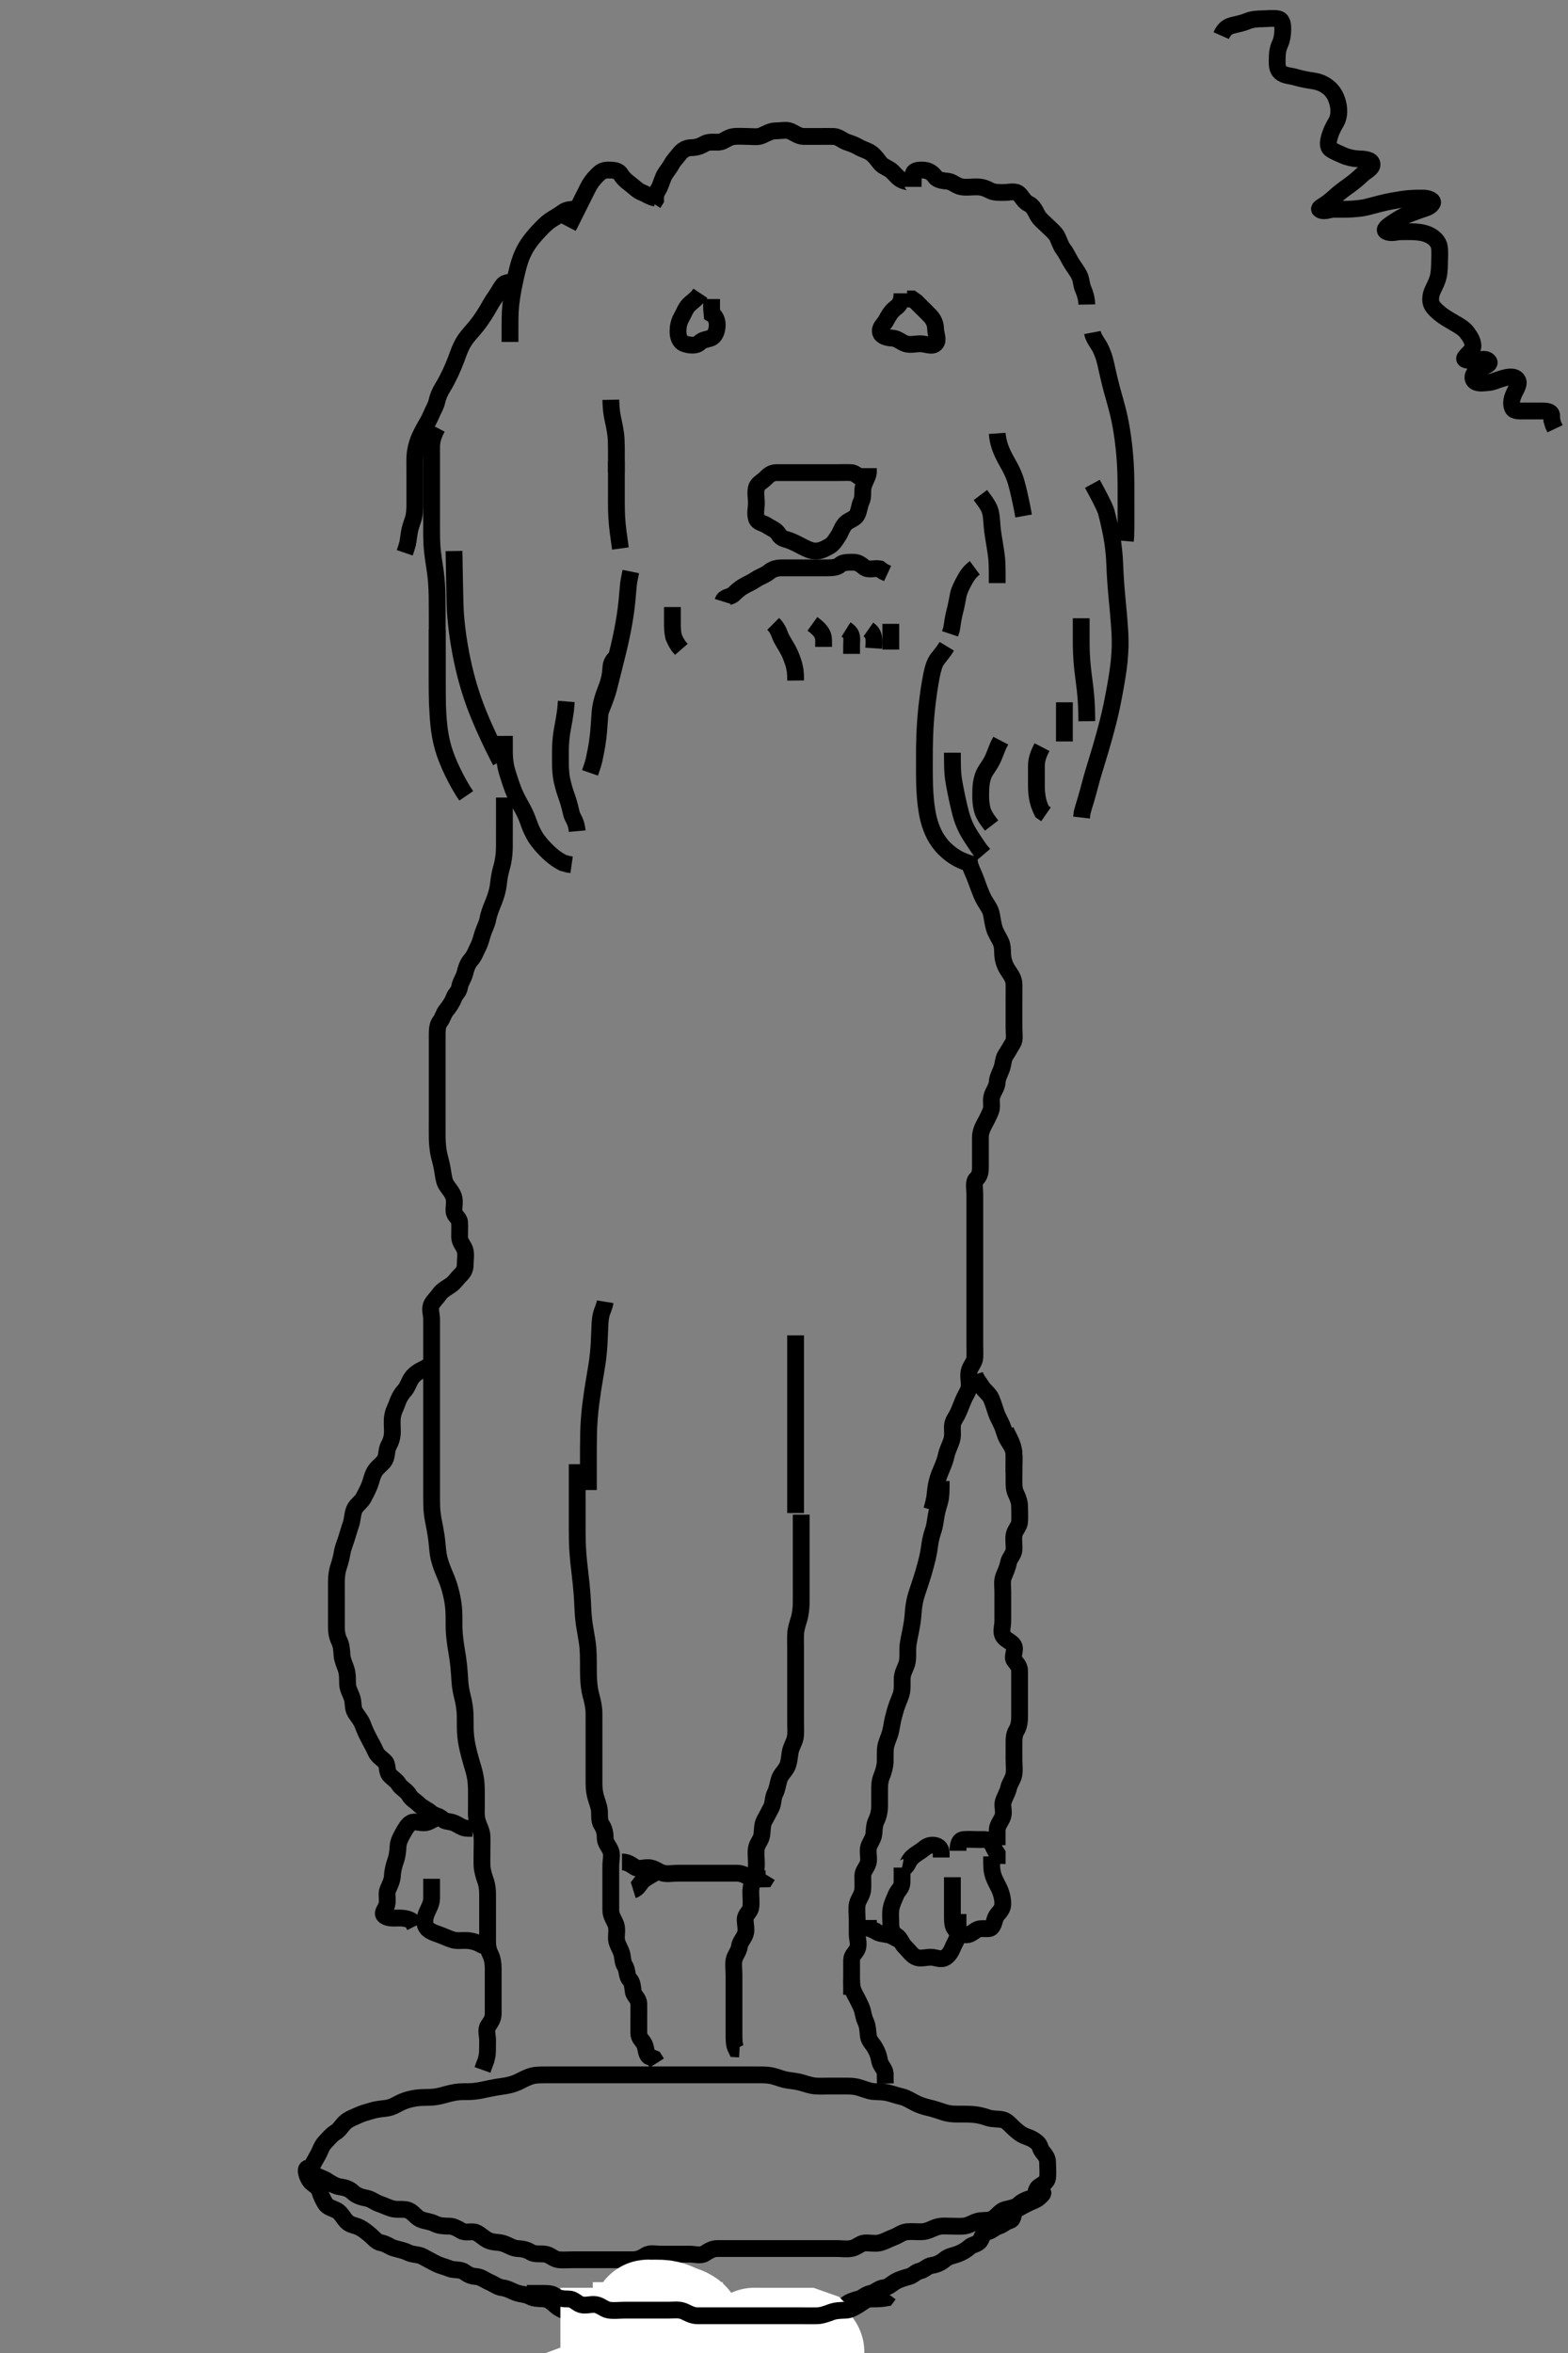 <svg width="280" height="420" xmlns="http://www.w3.org/2000/svg" xmlns:svg="http://www.w3.org/2000/svg" xmlns:xlink="http://www.w3.org/1999/xlink">
 <rect width="100%" height="100%" fill="#808080" stroke="none"/>
 <!-- Created with SVG-edit - http://svg-edit.googlecode.com/ -->
 <g display="inline" class="layer">
  <title>Layer 1</title>
  <path t="0,242,275,291,308,326,326,359,376,392,408,441,441,459,476,492,508,525,542,542,558,558,575,575,575,591,591,609,609,609,625,625,626,642,642,659,659,659,675,675,692,692,692,709,709,709,709,725,725,725,742,742,759,760,775,775,775,792,792,808,808,808,808,825,825,825,825,841,842,842,858,858,858,876,876,876,892,892,892,909,909,909,926,926,926,942,942,942,942,958,958,958,958,975,975,991,991,1008,1008,1008,1026,1026,1026,1043,1043,1059,1059,1059,1075,1075,1075,1092,1092,1108,1108,1125,1125,1125,1142,1142,1159,1159,1175,1175,1175,1192,1208,1208,1208,1225,1225,1242,1259,1259,1259,1275,1275,1292,1292,1309,1309,1309,1325,1325,1325,1343,1343,1343,1358,1375,1391,1408,1408,1426,1442,1475,1519,1528,1552,1580,1700,1957,1976,2016,2109,2196,2304,2400,2500,2535,2552,2560,2575,2591,2626,2642,2659,2692,2692,2708,2725,2741,2759,2759,2775,2792,2792,2809,2809,2825,2825,2842,2842,2858,2858,2875,2875,2892,2892,2909,2909,2925,2943,2943,2958,2975,2975,2991,3008,3025,3042,3042,3058,3075,3092,3108,3108,3126,3142,3159,3175,3192,3192,3208,3208,3225,3243,3258,3275,3292,3308,3326,3327,3341,3376,3409,3425,3458,3493,3509,3542,3542,3558,3591,3608,3626,3641,3658,3677,3693,3709,3742,3776,3791,3808,3825,3842,3875,3892,3909,3925,3941,3958,3976,3976,3992,4010,4025,4025,4042,4042,4075,4108,4108,4142,4142,4159,4193,4208,4225,4242,4275,4292,4292,4309,4325,4341,4341,4358,4375,4392,4409,4409,4426,4442,4459,4475,4475,4492,4492,4508,4525,4525,4542,4542,4558,4575,4575,4592,4592,4609,4609,4625,4643,4643,4658,4675,4691,4709,4725,4758,4791,4816,4840,4891,4942,4979,5059,5268,5824,5848,5868,5909,5942,5958,5984,5996,6041,6059,6093,6125,6158,6175,6175,6191,6225,6241,6275,6292,6292,6325,6341,6358,6375,6391,6408,6425,6442,6459,6475,6475,6491,6508,6525,6543,6559,6559,6575,6608,6608,6625,6641,6658,6675,6692,6709,6709,6725,6758,6780,6796,6809,6858,6876,6892,6908,6925,6941,6958,6975,6992,7009,7009,7025,7044,7059,7075,7092,7108,7125,7125,7141,7175,7192,7209,7225,7242,7275,7292,7308,7308,7341,7376,7392,7409,7425,7442,7458,7492,7509,7525,7559,7576,7591,7608,7626,7659,7675,7692,7725,7725,7741,7759,7775,7792,7808,7825,7843,7843,7858,7891,7915,7932,7948,7960,7992,8008,8041,8041,8074,8109,8109,8126,8143,8175,8208,8225,8256,8276,8308,8325,8341,8375,8392,8409,8426,8458,8474,8493,8512,8542,8592,8608,8644,8692,8708,8727,8760,8792,8792,8808,8841,8858,8896,8924,8942,8991,9028,9075,9096,9128,9155,9191,9225,9242,9275,9300,9360,9376,9404,9443,9488,9574,9591,9676,9788,9803,9924,10016,10761,10792,10804,10804" d="M55.071,388.357C55.071,388.641 55.072,387.728 55.497,386.957C55.95,386.135 56.349,385.43 56.787,384.642C57.207,383.89 57.409,383.048 58.046,382.382C58.633,381.769 59.221,381.036 59.873,380.641C60.715,380.131 60.987,379.406 61.682,378.793C62.349,378.204 63.194,377.939 64.071,377.524C64.784,377.187 65.722,376.972 66.318,376.782C67.474,376.415 68.292,376.429 69.062,376.304C70.115,376.134 70.694,375.691 71.614,375.257C72.324,374.923 73.173,374.675 74.071,374.524C74.957,374.375 75.8,374.388 76.929,374.357C77.723,374.335 78.614,374.135 79.333,373.932C80.123,373.709 81.146,373.438 82.051,373.378C83.069,373.311 83.684,373.392 84.586,373.3C85.72,373.185 86.377,373.004 87.071,372.857C88.103,372.64 89.028,372.479 89.799,372.382C90.669,372.274 91.68,372.02 92.471,371.653C93.281,371.277 94.046,370.797 95.071,370.524C95.661,370.367 96.471,370.359 97.474,370.357C98.343,370.355 99.405,370.357 100.041,370.357C101.092,370.357 101.823,370.357 102.905,370.357C103.586,370.357 104.551,370.357 105.47,370.357C106.371,370.357 107.261,370.357 108.114,370.357C109.15,370.357 109.846,370.357 110.755,370.357C111.757,370.357 112.592,370.357 113.473,370.357C114.371,370.357 115.261,370.357 116.114,370.357C117.15,370.357 117.846,370.357 118.755,370.357C119.758,370.357 120.613,370.357 121.233,370.357C122.593,370.357 123.324,370.357 124.071,370.357C124.819,370.357 125.905,370.357 126.91,370.357C127.53,370.357 128.385,370.357 129.614,370.357C130.261,370.357 131.271,370.357 132.071,370.357C133.071,370.357 133.882,370.357 134.757,370.357C135.755,370.358 136.577,370.33 137.387,370.442C138.396,370.582 139.245,370.988 140.071,371.19C140.871,371.387 141.764,371.408 142.754,371.641C143.557,371.83 144.287,372.15 145.266,372.3C146.033,372.417 147.081,372.357 147.857,372.357C148.905,372.357 149.835,372.357 150.467,372.357C151.471,372.358 152.288,372.318 153.271,372.578C154.09,372.796 155.065,373.237 155.861,373.321C156.583,373.398 157.602,373.334 158.614,373.578C159.33,373.752 160.061,374.025 161.101,374.273C161.865,374.456 162.581,374.936 163.405,375.357C164.292,375.811 165.058,376.032 165.929,376.236C166.813,376.443 167.713,376.753 168.476,377.004C169.457,377.328 170.113,377.345 170.842,377.356C172.039,377.373 172.724,377.333 173.766,377.414C174.741,377.491 175.55,377.718 176.405,378.004C177.311,378.308 178.195,378.166 179.057,378.368C179.835,378.55 180.375,379.276 181.086,379.921C181.697,380.475 182.351,381.053 183.238,381.357C184.027,381.627 184.505,381.858 185.129,382.357C185.82,382.911 185.59,383.35 186.157,384.072C186.699,384.762 187.071,385.19 187.071,386.004C187.071,386.878 187.18,387.843 187.071,388.71C186.96,389.599 186.084,389.888 185.424,390.414C184.849,390.872 185.066,392.147 184.238,392.357C183.392,392.572 182.606,392.871 181.905,393.524C181.377,394.015 180.451,394.185 179.571,394.378C178.724,394.564 178.148,395.452 177.471,395.921C176.729,396.436 175.746,396.299 175.071,396.378C174.079,396.494 173.348,397.117 172.414,397.3C171.679,397.444 170.671,397.357 169.871,397.357C168.872,397.357 168.051,397.23 167.093,397.578C166.4,397.831 165.589,398.31 164.667,398.353C163.674,398.398 162.903,398.27 161.957,398.358C161.06,398.442 160.393,399.061 159.551,399.357C158.767,399.632 158.001,400.128 157.057,400.346C156.29,400.524 155.313,400.314 154.423,400.362C153.638,400.404 153.009,401.157 152.071,401.336C151.192,401.505 150.362,401.357 149.554,401.357C148.592,401.357 147.671,401.357 146.771,401.357C145.87,401.357 144.905,401.357 144.071,401.357C143.238,401.357 142.376,401.357 141.471,401.357C140.571,401.357 139.671,401.357 138.771,401.357C137.871,401.357 136.971,401.357 136.071,401.357C135.271,401.357 134.357,401.357 133.424,401.357C132.551,401.357 131.682,401.357 130.719,401.357C129.85,401.357 128.987,401.357 128.071,401.357C127.271,401.357 126.642,401.728 125.85,402.236C125.103,402.714 124.071,402.357 123.238,402.357C122.367,402.357 121.471,402.357 120.571,402.357C119.682,402.357 118.787,402.357 117.905,402.357C117.01,402.357 116.095,402.073 115.314,402.578C114.583,403.052 113.85,403.357 113.01,403.357C112.221,403.357 111.181,403.357 110.367,403.357C109.435,403.357 108.587,403.357 107.724,403.357C106.829,403.357 105.87,403.357 104.905,403.357C104.246,403.357 103.238,403.357 102.358,403.357C101.497,403.357 100.498,403.442 99.777,403.357C98.83,403.246 98.302,402.502 97.357,402.358C96.471,402.224 95.506,402.463 94.776,402.004C93.978,401.503 93.153,401.394 92.362,401.353C91.551,401.31 90.793,400.74 89.871,400.442C89.011,400.165 88.169,400.316 87.257,399.932C86.386,399.565 85.815,398.82 84.971,398.479C84.235,398.181 83.146,398.639 82.405,398.19C81.633,397.723 80.905,397.357 80.246,397.357C79.238,397.357 78.378,397.295 77.661,396.932C76.753,396.472 76.014,396.533 75.093,396.136C74.299,395.793 73.728,394.826 72.905,394.524C72.111,394.232 71.08,394.451 70.319,394.3C69.39,394.116 68.726,393.704 67.829,393.41C66.973,393.13 66.303,392.521 65.471,392.368C64.586,392.205 63.673,391.941 63.046,391.332C62.415,390.719 61.639,390.47 60.786,390.356C59.95,390.244 59.132,389.753 58.497,389.321C57.794,388.843 57.016,388.683 56.355,388.272C55.557,387.775 55.283,386.978 55.071,386.978C54.214,386.978 54.971,388.857 55.424,389.362C55.969,389.968 56.825,390.301 57.07,391.073C57.352,391.963 57.615,392.519 58.071,393.3C58.502,394.037 59.435,394.167 60.171,394.579C60.909,394.991 61.256,395.843 61.905,396.524C62.507,397.156 63.295,397.177 64.071,397.524C64.804,397.851 65.464,398.405 66.097,398.932C66.756,399.481 67.213,400.185 68.071,400.336C69.037,400.507 69.619,401.102 70.471,401.321C71.344,401.545 72.21,401.743 72.871,402.073C73.715,402.494 74.691,402.355 75.471,402.782C76.294,403.234 77.022,403.605 77.771,404.004C78.592,404.441 79.501,404.608 80.257,404.932C81.037,405.266 82.22,405.02 82.905,405.524C83.558,406.004 84.173,406.309 85.071,406.357C85.875,406.4 86.601,407.003 87.429,407.362C88.242,407.714 88.893,408.264 89.719,408.357C90.587,408.456 91.275,408.9 92.171,409.236C93.022,409.554 93.85,409.482 94.671,409.932C95.452,410.359 96.376,410.266 97.271,410.358C98.084,410.442 98.729,411.108 99.371,411.653C100.126,412.293 100.977,412.458 101.682,412.932C102.413,413.423 103.421,413.225 104.171,413.578C104.947,413.944 105.737,414.178 106.592,414.378C107.535,414.599 108.304,415.038 108.987,415.641C109.58,416.164 110.362,416.265 111.271,416.358C112.084,416.442 112.663,417.175 113.571,417.357C114.412,417.526 115.177,417.813 116.071,418.19C116.854,418.521 117.682,418.357 118.635,418.357C119.507,418.357 120.471,418.357 121.367,418.357C122.238,418.357 123.171,418.357 124.071,418.357C124.905,418.357 125.719,418.357 126.592,418.357C127.571,418.357 128.461,418.357 129.405,418.357C130.071,418.357 131.011,418.223 131.682,417.782C132.499,417.246 133.471,417.358 134.371,417.357C135.271,417.356 136.022,417.109 136.771,416.71C137.592,416.273 138.518,416.485 139.371,416.353C140.302,416.209 140.897,415.42 141.571,414.857C142.245,414.295 143.189,414.572 144.071,414.19C144.808,413.872 145.563,413.524 146.293,413.136C146.966,412.778 147.771,412.359 148.714,412.357C149.571,412.355 150.349,412.067 151.019,411.41C151.587,410.852 152.491,410.59 153.355,410.356C154.08,410.16 154.588,409.522 155.507,409.346C156.303,409.194 156.985,408.417 157.787,408.357C158.644,408.294 159.174,407.676 159.873,407.273C160.658,406.82 161.46,406.613 162.355,406.356C163.126,406.135 163.446,405.552 164.293,405.357C165.079,405.176 165.579,404.474 166.424,404.357C167.312,404.235 168.01,403.875 168.714,403.304C169.445,402.713 170.126,402.666 170.987,402.356C171.725,402.09 172.515,401.65 173.072,401.136C173.661,400.591 174.631,400.624 175.035,399.932C175.469,399.19 175.526,398.538 176.367,398.357C177.111,398.197 177.534,397.61 178.355,397.356C179.121,397.119 179.466,396.615 180.367,396.353C181.125,396.132 180.805,394.797 181.497,394.393C182.298,393.925 182.812,393.683 183.424,393.357C184.246,392.92 184.891,392.801 185.424,392.357C185.968,391.904 186.486,391.393 186.115,391.357L185.218,391.357L184.551,391.357" id="svg_1" stroke-width="3" stroke="#000" fill="none"/>
  <path t="15440,15784,15792,15825,15825,15841,15874,15952,16032,16058,16074,16074,16091,16109,16125,16141,16141,16260,16274,16308,16325,16325,16344,16448,16491,16508,16524,16543,16644,16663,16756" d="M125.071,418.357C124.461,417.782 123.613,417.556 122.85,417.136C122.182,416.768 121.621,416.027 120.905,415.524C120.21,415.035 118.765,414.779 119.429,414.419C120.195,414.003 120.803,415.237 121.571,415.836C122.221,416.344 123.233,416.157 124.071,416.524C124.807,416.846 124.635,417.357 123.776,417.357C122.786,417.357 121.971,417.357 121.186,417.357C120.257,417.357 119.242,417.357 119.682,417.357C120.571,417.357 121.471,417.368 122.371,417.71L123.071,418.19L123.551,418.357L122.646,418.357" id="svg_2" stroke-width="3" stroke="#000" fill="none"/>
  <path t="19156,19328,19358,19375,19391,19408,19427,19558,19558,19575,19684,19692,19724,19757,19864,19958,19991,19991,20007,20008,20024,20024,20124,20141,20157,20175,20175,20192,20424" d="M127.071,416.357C126.071,416.357 125.155,416.357 124.367,416.357C123.471,416.357 122.542,416.585 121.682,416.357C121.249,416.243 122.029,415.902 122.786,415.273C123.511,414.671 123.42,414.357 122.497,414.357C121.646,414.357 120.719,414.357 119.85,414.357C118.905,414.357 118.181,414.281 117.235,413.932C116.467,413.648 115.482,413.392 114.786,413.362C114.356,413.343 115.246,413.28 116.092,413.378C117.064,413.491 117.767,414.004 118.551,414.336L118.646,414.357" id="svg_3" stroke-width="3" stroke="#000" fill="none"/>
  <path t="24042,24174,24190,24214,24225,24225,24258,24258,24288,24380,24391,24413,24500,24513,24524,24542,24558,24558,24580,24580,24591,24591,24696,24713,24725,24741,24757,24868,24907,24907,24924,25064,25101,25152,25207,25226,25590" d="M126.071,416.357C125.193,416.357 124.367,416.357 123.435,416.357C122.589,416.357 121.703,416.569 120.85,416.136C120.17,415.791 119.357,415.358 119.682,415.357C120.571,415.355 121.673,415.954 122.42,415.353C122.815,415.034 121.656,414.507 120.902,414.272C120.157,414.039 119.484,413.562 118.471,413.414C117.678,413.299 116.674,413.357 115.786,413.357C115.357,413.357 116.374,413.192 117.019,413.71C117.63,414.201 118.925,414.652 118.702,415.357C118.411,416.276 117.051,415.355 116.093,415.357C115.129,415.359 115.071,416.236 115.071,417.073L115.035,417.932L114.355,418.356L114.071,417.71" id="svg_4" stroke-width="20" stroke="#fff" fill="none"/>
  <path t="26884,26941,26957,26992,27057,27095,27125,27158,27176,27176,27360,27392,27408,27484,27492,27524,27524,27541,27541,27557,27557,27574,27590,27608,27628,27628,27657,27657,27675,27690,27690,27708,27708,27708,27724,27724,27742,27742,27824,27841,27841,27858,27858,27874,27874,27892,27892,27908,27924,27960,27974" d="M128.071,421.357C129.771,421.357 130.714,421.357 131.592,421.357C132.551,421.357 133.424,421.357 134.355,421.357C135.238,421.357 136.071,421.357 136.871,421.357C137.61,421.357 136.71,421.443 135.873,421.357C135.059,421.273 135.157,420.358 136.071,420.357C136.829,420.357 137.729,420.357 138.476,420.357C139.47,420.357 140.414,420.357 141.314,420.357C142.271,420.357 143.241,420.576 144.071,420.19C144.758,419.871 144.071,419.357 143.271,419.357C142.314,419.357 141.406,419.394 140.61,419.3C139.643,419.186 138.851,418.914 138.024,418.71C136.998,418.456 136.319,418.375 135.238,418.357C134.433,418.344 134.613,418.357 135.557,418.357C136.282,418.357 137.271,418.357 138.071,418.357C139.071,418.357 139.861,418.357 140.905,418.357C141.661,418.357 142.571,418.357 143.551,418.357L144.355,418.641L144.95,419.236" id="svg_5" stroke-width="20" stroke="#fff" fill="none"/>
  <path t="29389,29480,29496,29524,29558,29574,29592,29607,29624,29642,29657,29657,29675,29690,29708,29724,29742,29757,29774,29792,29792,29807,29841,29858,29874,29891,29939" d="M129.071,417.357C128.071,417.357 127.157,417.357 126.355,417.357C125.461,417.357 124.571,417.357 123.671,417.357C122.771,417.357 121.871,417.357 120.971,417.357C120.071,417.357 119.271,417.357 118.371,417.357C117.471,417.357 116.571,417.357 115.671,417.357C114.771,417.357 113.871,417.357 112.971,417.357C112.071,417.357 111.271,417.357 110.357,417.357C109.461,417.357 108.571,417.357 107.671,417.357L106.776,417.357L105.85,417.357" id="svg_6" stroke-width="20" stroke="#fff" fill="none"/>
  <path t="31504,31595,31608,31640,31657,31657,31674,31692,31707,31724,31724,31740,31757,31774,31808,31824,31842,31858,31890,31907,31924,31948,32017,32044,32120,32172,32291" d="M122.071,417.357C120.635,417.782 119.867,418.219 118.905,418.357C118.064,418.478 117.418,419.152 116.571,419.336C115.691,419.528 114.964,419.81 114.071,420.19C113.32,420.511 112.371,420.357 111.471,420.357C110.592,420.357 109.714,420.357 108.771,420.357C107.873,420.357 107.019,420.357 106.071,420.357C105.238,420.357 104.237,420.698 103.405,420.19C102.693,419.757 102.193,419.136 101.905,418.357L101.014,418.357L100.071,418.357" id="svg_7" stroke-width="20" stroke="#fff" fill="none"/>
  <path t="36041,36252,36276,36296,36336,36364,36391,36408,36425,36440,36475,36490,36512,36525,36541,36564,36575,36575,36591,36613,36624,36657,36657,36674,36674,36690,36690,36707,36707,36723,36741,36741,36757,36774,36774,36792,36807,36807,36840,36857,36874,36890,36890,36907,36924,36940,36957,36975,36991,36991,37007,37007,37007,37024,37024,37040,37057,37074,37074,37092,37092,37107,37124,37124,37141,37157,37191,37191,37207,37240,37257,37274,37307,37307,37324,37380,37390" d="M94.071,409.357C95.071,409.357 95.873,409.357 96.786,409.357C97.719,409.357 98.564,409.367 99.093,409.782C99.767,410.312 100.738,410.355 101.571,410.357C102.424,410.359 102.945,411.083 103.682,411.346C104.519,411.646 105.482,411.224 106.371,411.362C107.303,411.505 107.84,412.209 108.771,412.353C109.661,412.49 110.551,412.357 111.514,412.357C112.257,412.357 113.189,412.357 114.041,412.357C115.077,412.357 115.821,412.357 116.738,412.357C117.65,412.357 118.592,412.357 119.393,412.357C120.246,412.357 121.249,412.168 122.171,412.578C122.844,412.878 123.592,413.347 124.554,413.357C125.362,413.366 126.357,413.357 127.271,413.357C128.171,413.357 129.071,413.357 129.871,413.357C130.771,413.357 131.671,413.357 132.571,413.357C133.471,413.357 134.376,413.357 135.238,413.357C136.092,413.357 137.071,413.357 137.871,413.357C138.671,413.357 139.667,413.357 140.414,413.357C141.435,413.357 142.376,413.357 143.238,413.357C144.071,413.357 145.05,413.375 145.87,413.357C146.708,413.339 147.542,413.039 148.419,412.71C149.298,412.38 150.157,412.406 151.071,412.357C151.875,412.314 152.657,411.82 153.424,411.353C154.066,410.962 154.646,410.362 155.514,410.357C156.423,410.352 157.31,410.357 158.238,410.19L158.738,409.524" id="svg_8" stroke-width="3" stroke="#000" fill="none"/>
  <path t="40712,40807,40823,40840,40840,40857,40857,40873,40874,40890,40923,40956,40956,40974,41007,41024,41040,41057,41128,41212,41223,41274,41291,41307,41324,41341,41373,41406,41441,41441,41474,41490,41490,41508,41523,41557,41574,41607,41624,41640,41657,41691,41724,41724,41740,41760,41924,41980,41992,42008,42023,42039,42057,42073,42091,42107,42124,42140,42157,42174,42174,42190,42224,42224,42241,42257,42274,42274" d="M154.071,85.357C153.238,85.19 152.789,84.4 151.971,84.357C151.187,84.316 150.235,84.357 149.47,84.357C148.476,84.357 147.557,84.357 146.613,84.357C145.719,84.357 144.738,84.357 144.071,84.357C143.023,84.357 142.124,84.357 141.367,84.357C140.471,84.357 139.507,84.355 138.646,84.357C137.719,84.359 137.159,84.914 136.719,85.362C136.147,85.943 135.257,86.345 135.076,87.062C134.846,87.971 135.071,88.932 135.071,89.782C135.071,90.69 134.792,91.546 135.071,92.524C135.302,93.33 136.264,93.314 137.051,93.857C137.685,94.295 138.607,94.575 139.061,95.382C139.494,96.153 140.163,96.19 140.873,96.442C141.726,96.746 142.497,97.166 143.293,97.578C143.97,97.929 144.771,98.355 145.671,98.357C146.551,98.359 147.288,97.97 148.071,97.524C148.851,97.079 149.179,96.426 149.646,95.746C150.148,95.018 150.327,94.132 150.987,93.441C151.568,92.833 152.643,92.651 153.035,91.921C153.445,91.159 153.458,90.219 153.787,89.557C154.214,88.7 153.965,87.773 154.129,87.005C154.353,85.952 154.95,85.257 155.071,84.357L155.071,83.557" id="svg_9" stroke-width="3" stroke="#000" fill="none"/>
  <path t="44176,44243,44290,44312,44340,44357,44357,44390,44406,44423,44441,44441,44492,44511,44540,44612,44679,44716,44740,44776,44792,44816,44843,44876,44892,44912,44943,44956,44996,45040,45074,45108,45141,45157,45190,45208,45224,45224,45273" d="M129.071,107.357C129.355,106.442 130.409,106.627 130.986,106.073C131.548,105.534 132.101,105.033 132.786,104.641C133.534,104.213 134.291,103.908 135.092,103.357C135.727,102.921 136.562,102.721 137.355,102.073C138.079,101.482 138.905,101.357 139.682,101.357C140.635,101.357 141.497,101.357 142.424,101.357C143.357,101.357 144.27,101.357 145.124,101.357C146.019,101.357 146.905,101.357 147.682,101.357C148.635,101.357 149.472,101.32 150.061,100.782C150.552,100.334 151.507,100.357 152.367,100.357C153.293,100.357 153.718,100.788 154.355,101.272C155.105,101.841 156.171,101.357 157.071,101.524L157.714,102.004L158.497,102.368" id="svg_10" stroke-width="3" stroke="#000" fill="none"/>
  <path t="48645,48824,48856,48856,48874,48890,48907,48923,48943,49007,49007,49023,49040,49040,49056,49073,49091,49128,49148,49208,49232,49300,49327,49343,49356,49389,49407,49424,49424,49440,49440,49457,49557,49573" d="M161.071,52.357C161.071,54.004 160.46,54.575 159.922,54.968C159.104,55.564 158.634,56.45 158.238,57.19C157.84,57.935 156.992,58.467 157.238,59.357C157.429,60.049 158.482,60.319 159.393,60.357C160.21,60.391 160.928,61.083 161.682,61.346C162.502,61.633 163.429,61.357 164.367,61.357C165.293,61.357 166.417,61.969 167.051,61.336C167.684,60.703 167.083,59.653 167.071,58.714C167.061,57.836 166.729,57.043 166.071,56.357C165.484,55.745 164.871,55.157 164.271,54.557L163.592,53.878L162.85,53.357L161.987,53.357" id="svg_11" stroke-width="3" stroke="#000" fill="none"/>
  <path t="50481,50640,50657,50673,50690,50707,50723,50740,50759,50796,50828,50896,50956,50975,50989,51007,51024,51057,51112,51144,51164,51203,51219,51256,51280,51360,51408,51451" d="M125.071,52.357C124.367,53.414 123.573,53.838 122.987,54.441C122.404,55.043 122.09,55.981 121.646,56.757C121.232,57.481 121.071,58.382 121.071,59.158C121.071,60.072 121.351,61.053 122.238,61.357C123.121,61.659 124.295,61.783 124.905,61.19C125.503,60.61 126.033,60.643 126.905,60.357C127.603,60.128 128.029,59.161 128.071,58.19C128.109,57.333 127.85,56.478 127.157,56.073L127.071,55.136L127.071,54.273L127.071,53.382" id="svg_12" stroke-width="3" stroke="#000" fill="none"/>
  <path t="56525,56607,56607,56623,56623,56623,56640,56640,56640,56640,56657,56657,56673" d="M138.071,111.357C139.071,112.357 139.151,113.188 139.514,113.9C139.897,114.649 140.449,115.453 140.905,116.357C141.202,116.947 141.53,117.836 141.785,118.672L141.986,119.67L142.061,120.51L142.071,121.47" id="svg_13" stroke-width="3" stroke="#000" fill="none"/>
  <path t="57109,57173,57190,57190,57208" d="M145.071,111.357C147.071,112.804 147.071,113.678 147.071,114.532L147.071,115.47" id="svg_15" stroke-width="3" stroke="#000" fill="none"/>
  <path t="57480,57523,57540,57556,57556,57573" d="M151.071,112.357C152.353,113.158 152.082,113.993 152.071,115.01L152.071,115.704L152.071,116.721" id="svg_16" stroke-width="3" stroke="#000" fill="none"/>
  <path t="57740,57823,57840,57856,57856" d="M155.071,112.357C156.071,113.062 156.071,113.878 156.07,114.841L156.014,115.704" id="svg_17" stroke-width="3" stroke="#000" fill="none"/>
  <path t="58020,58073,58089,58089,58122" d="M159.071,111.357C159.071,113.182 159.071,114.19 159.071,115.053L159.071,115.943" id="svg_18" stroke-width="3" stroke="#000" fill="none"/>
  <path t="59489,59539,59539,59556,59556,59556,59556,59556,59573,59573,59573,59573,59573,59573,59573,59573,59589,59589,59589,59589,59589,59589,59589,59589,59606,59606,59606,59606,59606,59606,59623,59623,59623,59623,59623,59623,59623,59641,59641,59641,59641,59641,59641,59656,59656,59656,59656,59668,59668,59668" d="M169.071,115.357C168.21,116.789 167.49,117.375 167.093,118.122C166.775,118.721 166.577,119.499 166.376,120.399C166.264,120.901 165.969,122.643 165.873,123.297C165.773,123.981 165.679,124.69 165.592,125.42C165.504,126.163 165.422,126.917 165.357,127.677C165.226,129.189 165.153,130.67 165.129,131.395C165.104,132.11 165.09,132.815 165.082,133.51C165.074,134.195 165.07,134.87 165.072,136.836C165.072,137.472 165.069,138.1 165.092,139.336C165.104,139.947 165.101,140.555 165.238,142.357C165.284,142.958 165.338,143.558 165.529,144.736C165.623,145.317 165.711,145.897 166.043,146.986C166.364,148.037 166.827,148.993 167.09,149.434C167.603,150.293 168.221,151.049 168.559,151.384C169.548,152.362 170.304,152.861 171.051,153.274C171.748,153.66 172.738,154.024 173.553,154.243L174.405,154.348" id="svg_19" stroke-width="3" stroke="#000" fill="none"/>
  <path t="59969,60022,60022,60040,60040,60040,60040,60040,60057,60057,60057,60057,60057,60073,60073,60073,60073,60090,60090,60090,60090" d="M170.071,134.357C170.076,136.971 170.111,137.931 170.238,138.857C170.342,139.614 170.503,140.455 170.682,141.353C170.774,141.814 171.063,143.192 171.273,144.07C171.474,144.912 171.68,145.72 171.957,146.47C172.354,147.551 172.717,148.207 173.092,148.836C173.464,149.46 174.271,150.657 174.671,151.244L175.071,151.795L175.671,152.501" id="svg_20" stroke-width="3" stroke="#000" fill="none"/>
  <path t="60277,60340,60340,60356,60356,60356,60356,60356,60356,60373,60373,60373,60389,60389,60389,60389,60404,60404" d="M177.071,147.357C175.776,145.682 175.433,145.016 175.238,143.69C175.111,142.827 175.116,142.346 175.134,141.357C175.143,140.858 175.12,139.86 175.514,138.643C175.835,137.653 176.31,137.197 176.905,136.19C177.356,135.428 177.551,134.857 177.87,134.041L178.273,133.044L178.707,132.204" id="svg_21" stroke-width="3" stroke="#000" fill="none"/>
  <path t="60513,60556,60556,60572,60572,60572,60589,60589,60589,60607,60607,60607,60616,60616" d="M186.071,133.357C185.107,135.204 185.072,136.044 185.071,137.042C185.071,137.878 185.065,138.462 185.072,139.657C185.077,140.557 185.046,141.165 185.238,142.357C185.383,143.252 185.682,144.049 186.071,144.857L186.786,145.353" id="svg_22" stroke-width="3" stroke="#000" fill="none"/>
  <path t="60709,60756,60772,60772,60789,60789,60807,60807,60807" d="M190.071,125.357C190.071,126.244 190.071,127.193 190.071,127.958C190.071,128.962 190.071,129.814 190.071,130.778L190.071,131.572L190.071,132.347" id="svg_23" stroke-width="3" stroke="#000" fill="none"/>
  <path t="60940,60990,60990,61006,61006,61006,61006,61006,61024,61024,61024,61024,61024,61024,61024,61039,61039,61039,61039,61039,61039" d="M193.071,110.357C193.071,112.225 193.068,112.933 193.072,114.222C193.074,115.033 193.072,115.476 193.107,116.425C193.146,117.447 193.233,118.524 193.293,119.079C193.414,120.215 193.5,120.793 193.646,121.968C193.72,122.561 193.814,123.156 193.95,124.956C193.995,125.55 194.014,126.135 194.051,127.253L194.061,127.777L194.07,128.73" id="svg_24" stroke-width="3" stroke="#000" fill="none"/>
  <path t="61341,61389,61389,61389,61389,61406,61406,61406,61406,61406,61406,61423,61423,61423,61423,61423,61423,61440,61440,61440,61440,61440,61440,61440,61440,61440,61456,61456,61456,61456,61456,61456,61473,61473,61473,61473,61473,61473,61473,61490,61490,61490,61490,61490,61490,61506,61506,61506,61506,61506,61506,61506,61524,61524,61524,61524,61524,61539,61540,61540,61540,61556,61556,61556,61573,61573" d="M195.071,86.357C197.186,90.244 197.441,91.002 197.551,91.399C197.777,92.216 198.076,93.523 198.27,94.442C198.369,94.914 198.561,95.876 198.714,96.862C198.791,97.358 198.954,98.858 198.987,99.362C199.055,100.399 199.069,100.941 199.124,102.086C199.154,102.699 199.235,104.024 199.293,104.742C199.353,105.493 199.423,106.268 199.497,107.058C199.571,107.857 199.647,108.656 199.719,109.446C199.789,110.221 199.954,112.371 199.985,113.017C200.014,113.633 200.035,114.795 200.025,115.35C200.015,115.896 199.911,117.524 199.85,118.078C199.726,119.211 199.639,119.783 199.551,120.357C199.374,121.506 199.277,122.074 198.971,123.736C198.872,124.275 198.663,125.343 198.551,125.878C198.437,126.419 198.193,127.528 197.905,128.69C197.754,129.3 197.42,130.554 197.246,131.186C197.073,131.816 196.901,132.436 196.555,133.618C196.242,134.692 195.957,135.617 195.707,136.424C195.482,137.151 195.265,137.835 194.971,138.878C194.766,139.608 194.476,140.733 194.271,141.473C193.978,142.537 193.776,143.191 193.507,144.074L193.238,145.024L193.133,145.934" id="svg_25" stroke-width="3" stroke="#000" fill="none"/>
  <path t="62496,62539,62555,62555,62555,62572,62572,62572,62572,62572,62572,62590,62590,62590,62590,62590,62590,62590,62606,62606,62606,62606,62606,62606,62606,62606,62606,62623,62623,62623,62623,62623,62623,62623,62640,62640,62640,62640,62640,62657,62657,62657,62657,62657" d="M195.071,59.357C195.242,60.244 195.815,61.01 196.257,61.712C196.617,62.283 197.059,63.44 197.187,63.898C197.466,64.896 197.571,65.441 197.824,66.575C197.955,67.163 198.23,68.359 198.555,69.56C198.72,70.167 198.899,70.778 199.071,71.399C199.424,72.67 199.606,73.324 199.905,74.69C200.059,75.398 200.19,76.124 200.31,76.862C200.43,77.607 200.534,78.357 200.625,79.106C200.714,79.851 200.81,80.587 200.95,82.714C200.994,83.385 201.018,84.038 201.035,84.674C201.068,85.9 201.068,86.491 201.07,87.069C201.075,88.736 201.071,89.272 201.071,90.321C201.071,90.836 201.072,91.853 201.071,93.357C201.071,93.856 201.062,94.835 201.03,95.753L200.957,96.571" id="svg_26" stroke-width="3" stroke="#000" fill="none"/>
  <path t="63137,63206,63222,63222,63239,63239,63256,63256,63273,63273,63290,63306,63323,63339,63340,63356,63356,63372,63389,63389,63406,63423,63423,63440,63456,63473,63490,63490,63523,63523,63539,63572,63608,63622,63639,63639,63657,63673,63706,63723,63739,63756,63756,63772,63789,63789,63806,63823,63840,63860,63904,63922,63939,63939" d="M194.071,54.357C194.051,53.336 193.778,52.414 193.424,51.604C193.044,50.735 193.143,49.958 192.714,49.11C192.364,48.417 191.794,47.691 191.371,47.01C190.805,46.096 190.451,45.236 189.905,44.524C189.398,43.862 189.205,43.112 188.786,42.242C188.475,41.597 187.671,40.957 186.971,40.257C186.471,39.757 185.645,39.14 185.238,38.357C184.851,37.613 184.482,36.75 183.671,36.382C182.891,36.029 182.532,35.168 181.987,34.642C181.297,33.976 180.271,34.357 179.357,34.357C178.497,34.357 177.518,34.405 176.771,34.004C175.928,33.552 175.271,33.358 174.371,33.357C173.429,33.356 172.535,33.51 171.671,33.346C170.726,33.167 170.084,32.447 169.314,32.362C168.429,32.263 167.413,32.185 166.989,31.556C166.47,30.787 165.672,30.375 164.771,30.357C163.873,30.339 163.071,30.429 163.071,31.218L163.071,32.19L163.071,32.982" id="svg_27" stroke-width="3" stroke="#000" fill="none"/>
  <path t="65084,65173,65189,65222,65239,65239,65257,65272,65290,65306,65323,65339,65356,65373,65406,65423,65456,65474,65490,65506,65523,65539,65557,65573,65573,65590,65606,65622,65655,65680,65704,65723,65740,65756,65789,65823,65839,65856,65872,65889,65907,65923,65923,65940,65956,65973,65973,65989,66006,66022,66040,66056,66106,66122,66140,66173,66206,66223,66223,66239,66239,66256,66256,66273,66312,66348,66499" d="M163.071,33.357C163.071,32.479 162.315,32.567 161.425,32.285C160.498,31.992 160.089,31.361 159.314,30.6C158.711,30.007 157.73,29.795 157.193,29.136C156.656,28.477 156.277,27.863 155.592,27.357C154.897,26.843 154.13,26.709 153.424,26.3C152.616,25.831 152.024,25.642 151.193,25.357C150.423,25.093 149.773,24.386 148.871,24.357C147.972,24.329 147.071,24.357 146.271,24.357C145.371,24.357 144.471,24.363 143.507,24.357C142.635,24.352 141.932,23.761 141.124,23.414C140.426,23.115 139.471,23.357 138.507,23.357C137.646,23.357 136.892,23.818 136.071,24.19C135.298,24.542 134.461,24.357 133.571,24.357C132.661,24.357 131.741,24.265 130.897,24.393C129.937,24.538 129.252,25.273 128.502,25.357C127.724,25.444 126.635,25.206 125.873,25.641C125.043,26.115 124.367,26.346 123.429,26.357C122.571,26.368 121.84,26.812 121.355,27.441C120.789,28.177 120.331,28.567 119.905,29.357C119.536,30.04 118.828,30.819 118.507,31.532C118.096,32.447 117.987,33.156 117.497,33.921L117.071,34.714L117.067,35.653L116.646,36.31" id="svg_28" stroke-width="3" stroke="#000" fill="none"/>
  <path t="66861,66989,66989,67022,67055,67090,67108,67132,67140,67284,67336,67372,67592,67628,67656,67672,67689,67689,67706,67706,67706,67723,67723,67739,67739,67739,67748,67748" d="M117.071,35.357C116.071,35.19 115.446,34.669 114.646,34.357C113.803,34.029 113.264,33.395 112.551,32.857C111.836,32.318 111.287,31.849 110.85,31.136C110.365,30.343 109.424,30.357 108.551,30.357C107.592,30.357 107.141,30.774 106.551,31.378C105.94,32.003 105.467,32.576 104.971,33.557C104.669,34.156 104.271,34.957 103.871,35.757C103.471,36.557 102.971,37.557 102.671,38.157L102.271,38.957L101.871,39.756L101.471,40.521" id="svg_29" stroke-width="3" stroke="#000" fill="none"/>
  <path t="68873,68976,69007,69023,69039,69039,69055,69055,69072,69072,69072,69090,69090,69090,69090,69106,69106,69106,69106,69106,69123,69123,69123,69123,69123,69139,69139,69139,69139,69139,69157,69157,69157,69157" d="M103.071,37.357C102.071,37.357 101.169,37.376 100.53,37.878C99.766,38.478 99.039,38.807 98.238,39.357C97.541,39.836 96.899,40.518 96.414,41.019C95.854,41.597 95.056,42.513 94.673,43.044C94.068,43.882 93.687,44.5 93.238,45.524C92.928,46.232 92.695,47 92.482,47.804C92.26,48.641 92.065,49.523 91.873,50.441C91.676,51.381 91.576,51.854 91.429,52.804C91.214,54.187 91.148,55.071 91.107,55.921C91.088,56.336 91.076,57.153 91.071,58.357L91.071,59.154L91.071,60.315L91.071,61.043" id="svg_30" stroke-width="3" stroke="#000" fill="none"/>
  <path t="69693,69796,69806,69839,69839,69855,69855,69872,69872,69889,69889,69889,69889,69907,69907,69907,69923,69923,69923,69940,69940,69940,69940,69956,69956,69956,69956,69973,69973,69989,69989,70006,70006,70023,70039,70039,70039,70039,70055,70055,70055,70073,70073,70073,70089,70089,70089,70107,70107,70107,70107,70123,70123,70123,70139,70139,70139,70156,70156,70173,70173,70173,70173" d="M93.071,50.357C91.238,50.357 90.313,50.253 89.786,50.926C89.357,51.475 88.85,52.457 88.371,53.11C87.846,53.827 87.449,54.612 86.905,55.524C86.594,56.046 86.063,56.866 85.667,57.404C84.895,58.454 84.466,58.891 83.907,59.546C83.226,60.347 82.789,60.942 82.376,61.814C81.928,62.759 81.773,63.321 81.435,64.204C81.19,64.845 80.758,65.882 80.419,66.601C80.079,67.319 79.578,68.316 79.093,69.093C78.634,69.829 78.235,70.687 78.046,71.532C77.834,72.483 77.371,73.162 77.01,74.029C76.644,74.907 76.206,75.627 75.886,76.178C75.55,76.757 74.939,77.948 74.718,78.546C74.406,79.39 74.156,80.433 74.092,81.357C74.045,82.04 74.071,83.044 74.071,83.899C74.071,84.844 74.071,85.878 74.071,86.61C74.071,87.357 74.076,88.104 74.071,89.535C74.069,90.195 74.109,91.122 73.905,92.19C73.767,92.911 73.423,93.527 73.193,94.557C73.012,95.367 72.905,96.524 72.786,97.041L72.551,97.857L72.27,98.673" id="svg_31" stroke-width="3" stroke="#000" fill="none"/>
  <path t="70653,70707,70707,70723,70723,70723,70740,70740,70740,70740,70740,70740,70740,70756,70756,70756,70756,70756,70756,70772,70772,70772,70772,70772,70790,70790,70790,70790,70790,70790,70805,70805,70805,70805,70805,70805,70823,70823,70823,70823,70823,70840,70840,70840,70856,70856,70856,70873,70873,70873,70873,70873,70889,70889,70889,70889" d="M78.071,76.357C77.107,78.204 77.072,79.044 77.071,80.048C77.071,80.636 77.071,81.69 77.071,83.024C77.071,83.543 77.071,84.096 77.071,85.28C77.071,85.899 77.071,86.528 77.071,87.792C77.071,89.024 77.071,89.614 77.071,90.738C77.071,91.274 77.071,92.3 77.071,92.791C77.071,94.19 77.065,95.073 77.082,95.932C77.099,96.783 77.141,97.643 77.238,98.524C77.339,99.446 77.498,100.404 77.571,100.899C77.722,101.918 77.816,102.441 77.95,104.078C77.996,104.639 78.038,105.772 78.051,106.336C78.063,106.896 78.071,107.988 78.071,109.514C78.072,109.985 78.071,110.874 78.071,111.7C78.071,112.469 78.071,113.87 78.071,114.51C78.071,115.395 78.071,116.436 78.071,117.153C78.071,117.924 78.071,119.221 78.071,120.024C78.071,120.454 78.071,121.353 78.071,122.276C78.072,123.635 78.076,124.495 78.092,125.315L78.129,126.095" id="svg_32" stroke-width="3" stroke="#000" fill="none"/>
  <path t="71400,71455,71472,71472,71489,71489,71489,71489,71489,71506,71506,71506,71506,71506,71506,71506,71506,71523,71523,71523,71523,71523,71523,71523,71539,71539,71539,71539,71539,71539,71539,71556,71556,71556,71556" d="M78.071,112.357C78.071,114.19 78.071,115.08 78.071,115.88C78.071,116.69 78.071,117.689 78.071,118.482C78.071,118.922 78.071,119.901 78.071,121.024C78.072,122.296 78.074,122.977 78.082,123.68C78.09,124.399 78.104,125.128 78.129,125.861C78.153,126.592 78.218,128.026 78.359,129.386C78.428,130.044 78.516,130.687 78.634,131.315C78.866,132.553 79.017,133.163 79.405,134.357C79.601,134.961 80.076,136.146 80.333,136.725C80.587,137.297 81.117,138.389 81.389,138.901C82.132,140.302 82.386,140.698 82.835,141.428L83.261,142.053" id="svg_33" stroke-width="3" stroke="#000" fill="none"/>
  <path t="71836,71890,71890,71890,71890,71890,71890,71890,71890,71890,71907,71907,71907,71907,71907,71907,71907,71907,71907,71923,71923,71923,71923,71923,71923,71923,71923,71923,71932,71932,71932,71932,71932,71932,71932" d="M81.071,98.357C81.238,108.024 81.287,108.915 81.358,109.786C81.428,110.643 81.513,111.486 81.613,112.315C81.713,113.136 81.825,113.949 81.958,114.754C82.223,116.36 82.388,117.158 82.558,117.956C82.728,118.754 82.913,119.548 83.113,120.336C83.313,121.123 83.524,121.903 83.758,122.672C84.221,124.196 84.488,124.937 84.757,125.67C85.023,126.397 85.304,127.112 85.592,127.815C85.878,128.512 86.172,129.197 86.473,129.87C87.064,131.194 87.668,132.469 87.967,133.086C88.259,133.69 88.551,134.274 89.114,135.381L89.386,135.9" id="svg_34" stroke-width="3" stroke="#000" fill="none"/>
  <path t="72308,72372,72372,72372,72388,72388,72388,72406,72406,72406,72406,72422,72422,72422,72422,72439,72439,72439,72439,72456,72456,72456,72456,72456,72456,72473,72473,72473,72489,72489" d="M90.071,131.357C90.076,134.314 90.052,134.882 90.157,135.758C90.301,136.965 90.495,137.561 90.776,138.457C91.059,139.361 91.364,140.261 91.592,140.857C91.939,141.764 92.39,142.659 92.724,143.262C93.242,144.196 93.619,144.829 94.05,145.879C94.35,146.606 94.577,147.394 94.938,148.162C95.515,149.385 95.814,149.773 96.434,150.544C96.748,150.934 97.412,151.67 98.105,152.301C99.004,153.12 99.557,153.481 100.462,153.986L101.471,154.273L102.071,154.357" id="svg_35" stroke-width="3" stroke="#000" fill="none"/>
  <path t="72872,72939,72956,72956,72956,72972,72972,72972,72972,72972,72989,72989,72989,72989,72989,73006,73006,73006,73006,73024,73024,73024,73024,73024,73040,73040,73040" d="M103.071,148.357C102.905,146.524 102.221,146.028 102.051,145.253C101.885,144.502 101.632,143.492 101.366,142.69C101.075,141.814 100.893,141.37 100.639,140.438C100.272,139.089 100.219,138.645 100.143,137.793C100.07,136.969 100.07,136.158 100.072,134.957C100.073,134.157 100.074,133.356 100.129,132.557C100.211,131.355 100.35,130.558 100.497,129.768C100.641,128.992 100.787,128.242 100.987,126.841L101.046,126.182L101.124,125.204" id="svg_36" stroke-width="3" stroke="#000" fill="none"/>
  <path t="74219,74289,74307,74307,74307,74322,74322,74322,74322,74322,74339,74339,74339,74339,74339,74355,74355,74355,74355,74355,74355,74371,74372,74372,74372" d="M110.071,117.357C109.071,118.04 109.099,118.902 109.05,119.64C108.991,120.526 108.753,121.529 108.503,122.244C108.236,123.009 107.886,123.792 107.639,124.644C107.257,125.964 107.226,126.442 107.133,127.404C107.085,127.898 107.043,128.92 106.905,130.524C106.857,131.079 106.797,131.639 106.635,132.75C106.556,133.295 106.367,134.333 106.071,135.69L105.873,136.416L105.682,137.013L105.357,137.952" id="svg_37" stroke-width="3" stroke="#000" fill="none"/>
  <path t="74581,74622,74622,74622,74622,74638,74638,74638,74638,74655,74655,74655,74655,74655,74672,74672,74672,74672,74672,74672,74688,74688,74688,74688,74704,74704,74704,74704" d="M107.071,127.357C108.271,124.386 108.475,123.686 108.671,122.936C108.875,122.156 109.171,120.957 109.371,120.157C109.571,119.357 109.772,118.557 110.071,117.357C110.272,116.555 110.473,115.736 110.571,115.315C110.775,114.444 111.074,113.024 111.171,112.515C111.373,111.457 111.467,110.918 111.635,109.844C111.717,109.32 111.913,107.858 111.987,107.012C112.054,106.255 112.097,105.553 112.238,104.19L112.355,103.474L112.497,102.742L112.646,102.018" id="svg_38" stroke-width="3" stroke="#000" fill="none"/>
  <path t="75476,75556,75572,75589,75589,75589,75589,75605,75605,75605,75605,75605,75622,75622,75622,75622,75622,75622" d="M110.071,82.357C110.071,84.057 110.071,84.92 110.071,85.857C110.071,86.729 110.071,87.42 110.071,88.171C110.071,89.357 110.065,90.16 110.082,90.978C110.1,91.829 110.143,92.729 110.238,93.69C110.341,94.725 110.424,95.258 110.571,96.336L110.646,96.87L110.787,97.904" id="svg_39" stroke-width="3" stroke="#000" fill="none"/>
  <path t="78200,78255,78273,78273,78273,78273,78289,78289,78289,78306,78306,78306,78312,78312,78312" d="M109.071,71.357C109.107,73.065 109.293,74.122 109.424,74.724C109.571,75.399 109.817,76.472 109.95,77.535C110.032,78.193 110.066,79.11 110.071,80.19C110.075,80.904 110.071,81.81 110.071,82.778L110.071,83.572L110.071,84.347" id="svg_40" stroke-width="3" stroke="#000" fill="none"/>
  <path t="80426,80471,80489,80489,80489,80505,80505,80505,80522,80522,80522,80539,80539,80555,80555" d="M174.071,101.357C172.962,102.176 172.501,103.125 172.221,103.618C171.773,104.407 171.28,105.428 171.133,106.132C170.944,107.033 170.787,108.041 170.571,108.857C170.355,109.673 170.155,110.672 170.071,111.336L169.905,112.357L169.646,113.136" id="svg_41" stroke-width="3" stroke="#000" fill="none"/>
  <path t="80965,81022,81022,81038,81038,81038,81056,81056,81056,81056,81056,81072,81072,81072,81072,81085,81085,81085" d="M175.071,88.357C176.461,90.204 176.775,90.806 176.95,91.779C177.099,92.607 177.103,93.578 177.238,94.69C177.34,95.527 177.424,95.962 177.571,96.857C177.719,97.752 177.918,99.022 177.986,99.786C178.048,100.484 178.067,101.448 178.071,102.357L178.071,103.248L178.071,104.085" id="svg_42" stroke-width="3" stroke="#000" fill="none"/>
  <path t="81692,81755,81772,81772,81772,81789,81789,81789,81789,81806,81806,81806,81806,81806,81820,81820,81820,81820,81820" d="M178.071,77.357C178.129,78.176 178.334,79.136 178.613,79.899C178.931,80.77 179.389,81.659 179.724,82.262C180.068,82.88 180.627,83.826 181.05,84.879C181.342,85.608 181.559,86.397 181.767,87.219C181.874,87.643 182.171,88.978 182.367,89.901L182.551,90.815L182.635,91.26L182.786,92.102" id="svg_43" stroke-width="3" stroke="#000" fill="none"/>
  <path t="84680,84773,84789,84789,84806,84806,84823,84823,84836,84836" d="M120.071,108.357C120.071,109.176 120.071,110.125 120.071,111.106C120.071,112.024 120.092,112.836 120.293,113.678L120.682,114.532L121.171,115.335L121.671,115.91" id="svg_44" stroke-width="3" stroke="#000" fill="none"/>
  <path t="103996,104121,104139,104139,104154,104154,104154,104154,104171,104171,104171,104171,104188,104188,104188,104204,104204,104204,104222,104222,104222,104238,104238,104254,104254,104254,104271,104288,104288,104304,104304,104337,104354,104372,104372,104388,104388,104405,104421,104460,104475,104520,104538,104587,104604,104621,104637,104688,104704,104721,104738,104771,104787,104787,104805,104805,104821,104821,104838,104838,104854,104854,104854,104854,104871,104871,104871,104871,104888,104889,104889,104904,104904,104904,104921,104921,104921,104921,104937,104937,104955,104955,104955,104971,104988,105005,105005,105032,105048,105072,105105,105121,105121,105154,105171,105188,105204,105204,105222,105251,105554,105592,105604,105638,105655,105671,105688,105724,105772,105788,105838,105856,105900,105921,105937,105954,105971,105988,106004,106004,106021,106054,106071,106071,106087,106087,106104,106122,106122,106122,106138,106154,106154,106172,106172,106189,106189,106204,106204,106221,106221,106237,106237,106237,106254,106254,106254,106272,106272,106272,106288,106288,106288,106288,106305,106305,106305,106305,106321,106321,106321,106338,106338,106338,106338,106354,106354,106354,106371,106371,106371,106371,106387,106387,106388,106403,106403,106404,106404,106420,106420,106421,106421,106421,106439,106439,106439,106439,106439,106455,106455,106455,106455,106471,106471,106471,106488,106488,106488,106504,106504,106504,106504,106504,106521,106521,106521,106537,106537,106537,106537,106554,106554,106570,106570,106570,106588,106588,106605,106605,106621,106621,106621,106638,106638,106655,106655,106671,106671,106688,106688,106704,106704,106721,106721,106721,106737,106754,106754,106771,106771,106788,106788,106805,106821,106838,106838,106854,106854,106872,106887,106887,106887,106904,106938,106968,107004,107037,107055,107071,107089,107089,107105,107122,107122,107139,107139,107155" d="M90.071,142.357C90.071,144.114 90.071,145.023 90.071,145.876C90.071,146.69 90.071,147.667 90.071,148.378C90.071,149.109 90.078,150.536 90.067,151.2C90.057,151.836 90.028,152.764 89.787,153.956C89.667,154.551 89.378,155.391 89.193,156.436C89.031,157.351 89.028,158.05 88.786,159.041C88.584,159.866 88.28,160.677 87.873,161.672C87.599,162.339 87.227,163.355 87.097,164.146C86.977,164.87 86.461,165.815 86.193,166.678C85.936,167.505 85.762,168.283 85.355,169.07C84.959,169.837 84.708,170.652 84.071,171.357C83.502,171.988 83.227,172.855 83.019,173.704C82.794,174.622 82.185,175.348 82.071,176.19C81.963,176.999 81.321,177.391 81.071,178.073C80.784,178.858 80.269,179.635 79.719,180.304C79.188,180.95 79.074,181.715 78.571,182.357C78.089,182.973 78.071,183.921 78.071,184.804C78.071,185.678 78.071,186.532 78.071,187.473C78.071,188.241 78.071,189.193 78.071,189.958C78.071,190.966 78.071,191.871 78.071,192.69C78.071,193.667 78.071,194.378 78.071,195.109C78.071,196.19 78.071,197.2 78.071,197.836C78.071,198.756 78.071,199.957 78.071,200.557C78.071,201.457 78.063,202.657 78.076,203.257C78.095,204.157 78.224,205.36 78.355,205.956C78.551,206.841 78.824,207.665 78.987,208.672C79.129,209.542 79.259,210.571 79.507,211.146C79.83,211.892 80.671,212.622 80.986,213.558C81.295,214.477 81.023,215.173 81.071,216.188C81.114,217.076 82.029,217.355 82.071,218.19C82.116,219.061 82.066,219.789 82.071,220.793C82.077,221.747 82.757,222.29 83.014,223.067C83.269,223.835 83.071,224.836 83.071,225.746C83.071,226.641 82.705,227.15 82.129,227.71C81.603,228.22 81.196,228.897 80.551,229.357C79.857,229.851 78.977,230.28 78.497,230.968C77.999,231.682 77.465,232.132 77.107,232.782C76.66,233.595 77.071,234.642 77.071,235.457C77.071,236.382 77.071,237.158 77.071,238.114C77.071,239.01 77.071,239.873 77.071,240.815C77.071,241.719 77.071,242.678 77.071,243.357C77.071,244.336 77.071,245.156 77.071,246.029C77.071,247.125 77.071,247.857 77.071,248.589C77.071,249.696 77.071,250.678 77.071,251.357C77.071,252.336 77.071,253.167 77.071,254.125C77.071,254.857 77.071,256.024 77.071,256.836C77.071,257.679 77.071,258.568 77.071,259.557C77.071,260.378 77.071,261.042 77.071,262.042C77.071,262.878 77.071,263.758 77.071,264.657C77.071,265.557 77.069,266.457 77.071,267.357C77.074,268.262 77.09,269.195 77.157,269.842C77.264,270.882 77.428,271.609 77.646,272.732C77.79,273.473 77.957,274.535 78.019,275.2C78.107,276.146 78.219,277.361 78.357,277.956C78.563,278.844 78.862,279.676 79.171,280.436C79.558,281.384 79.891,282.12 80.171,283C80.382,283.662 80.654,284.739 80.786,285.474C80.976,286.531 81.033,287.199 81.061,288.146C81.096,289.357 81.057,289.96 81.092,290.899C81.117,291.572 81.231,292.692 81.355,293.526C81.489,294.42 81.582,294.876 81.719,295.809C81.921,297.188 81.99,298.07 82.046,298.91C82.099,299.71 82.12,300.476 82.293,301.536C82.402,302.204 82.666,303.142 82.787,303.756C83.024,304.95 83.058,305.857 83.067,306.457C83.086,307.657 83.064,308.569 83.107,309.193C83.2,310.527 83.346,311.243 83.507,311.982C83.671,312.734 83.866,313.475 84.171,314.536C84.455,315.523 84.686,316.136 84.905,317.357C85.011,317.952 85.06,318.836 85.07,319.672C85.082,320.673 85.069,321.582 85.071,322.524C85.074,323.305 84.957,324.131 85.293,325.214C85.54,326.013 86.02,326.841 86.061,327.604C86.124,328.777 86.071,329.572 86.071,330.347C86.071,331.388 86.042,332.106 86.076,333.014C86.104,333.763 86.363,334.753 86.646,335.521C86.996,336.471 87.071,337.326 87.071,338.126C87.072,339.142 87.071,340.19 87.071,340.895C87.071,341.695 87.071,342.732 87.071,343.678C87.071,344.357 87.066,345.336 87.071,346.241C87.077,347.183 87.102,347.899 87.571,348.836C87.944,349.581 88.071,350.524 88.071,351.357C88.071,352.336 88.071,353.156 88.071,354.029C88.071,354.9 88.071,355.608 88.071,356.589C88.071,357.538 88.071,358.524 88.071,359.457C88.071,360.304 87.654,360.912 87.193,361.579C86.689,362.308 87.071,363.357 87.071,364.157C87.071,364.993 87.067,366.014 87.014,366.762L86.787,367.756L86.497,368.521L86.157,369.47" id="svg_48" stroke-width="3" stroke="#000" fill="none"/>
  <path t="109444,109538,109538,109538,109554,109554,109554,109570,109570,109570,109570,109570,109587,109587,109587,109587,109587,109587,109605,109605,109605,109605,109605,109605,109605,109621,109621,109621,109621,109621,109621,109638,109638,109638,109638,109654,109654,109654,109654,109654,109671,109671,109671,109671,109687,109687,109687,109687,109704,109704,109704,109721,109721,109721,109737,109737,109737,109754,109754,109770,109770,109789,109789,109804,109804,109804,109821,109821,109838,109838,109838,109854,109887,109904,109920,109937,109955,109988,110004,110022,110037,110054,110087,110105,110121,110155,110187,110203,110220,110237,110255,110288,110321,110337,110354,110389,110404,110421,110438,110459,110471,110528,110556,110605,110638,110654,110687,110722,110737,110754,110776,110888,110954,110971,110992,111031,111044,111084,111100,111121,111144,111241,111288,111288,111305,111338" d="M103.071,261.357C103.071,263.022 103.071,263.92 103.071,264.471C103.071,265.657 103.071,266.568 103.071,267.193C103.071,268.524 103.071,269.244 103.071,270.004C103.071,270.804 103.07,271.644 103.072,272.979C103.072,273.445 103.078,274.415 103.092,274.92C103.121,275.976 103.136,276.531 103.293,278.3C103.348,278.926 103.423,279.563 103.497,280.208C103.645,281.507 103.723,282.151 103.787,282.789C103.913,284.023 103.989,285.185 104.019,285.738C104.075,286.794 104.078,287.301 104.155,288.269C104.266,289.638 104.422,290.5 104.571,291.336C104.717,292.153 104.921,293.356 104.986,294.157C105.051,294.956 105.065,295.757 105.07,296.557C105.078,297.757 105.065,298.553 105.092,299.336C105.118,300.1 105.22,301.194 105.355,301.87C105.546,302.821 105.792,303.382 105.986,304.674C106.091,305.373 106.071,306.126 106.071,307.325C106.072,308.008 106.071,308.706 106.071,310.024C106.071,310.843 106.071,311.536 106.071,312.557C106.071,313.357 106.071,314.357 106.071,315.146C106.071,316.19 106.065,317.018 106.072,317.9C106.077,318.619 106.043,319.427 106.355,320.672C106.526,321.349 106.951,322.351 107.035,323.146C107.112,323.869 106.937,324.985 107.424,325.71C107.915,326.44 108.071,327.208 108.071,328.114C108.071,328.932 108.712,329.524 109.061,330.382C109.353,331.101 109.071,332.057 109.071,333C109.071,333.878 109.071,334.757 109.071,335.653C109.071,336.578 109.071,337.524 109.071,338.378C109.071,339.208 109.071,340.188 109.071,341.004C109.071,341.932 109.613,342.612 109.95,343.457C110.267,344.252 110.062,345.191 110.071,345.968C110.082,346.857 110.661,347.675 110.95,348.457C111.265,349.309 111.126,350.233 111.571,350.878C112.078,351.612 111.865,352.724 112.424,353.3C112.934,353.825 112.95,354.587 113.072,355.457C113.183,356.259 114.043,356.709 114.071,357.641C114.098,358.523 114.071,359.357 114.071,360.273C114.071,361.19 114.071,362.004 114.071,362.878C114.071,363.836 114.695,364.142 115.051,364.857C115.463,365.686 115.293,366.578 115.873,367.073L116.786,367.441L117.293,368.236" id="svg_49" stroke-width="3" stroke="#000" fill="none"/>
  <path t="128576,128621,128621,128637,128653,128653,128653,128670,128670,128687,128687,128704,128704,128704,128719,128720,128720,128737,128737,128737,128754,128754,128754,128770,128770,128787,128787,128803,128803,128820,128820,128838,128838,128838,128853,128870,128870,128886,128886,128905,128905,128920,128920,128937,128953,128953,128970,128970,128987,129004,129020,129020,129037,129037,129054,129070,129087,129087,129103,129120,129137,129154,129154,129170,129187,129220,129220,129237,129237,129271,129286,129286,129320,129337,129337,129354,129370,129386,129404,129420,129437,129453,129470,129487,129503,129520,129536,129554,129570,129603,129603,129621,129621,129653,129670,129687,129720,129737,129754,129770,129787,129803,129819,129836,129853,129887,129904,129937,129937,129953,129992,130104,130120" d="M143.071,270.357C143.071,271.357 143.071,272.157 143.071,273.029C143.071,273.9 143.071,274.878 143.071,275.674C143.071,276.672 143.071,277.546 143.071,278.557C143.071,279.357 143.071,280.357 143.071,281.168C143.071,281.814 143.071,282.779 143.071,283.593C143.071,284.462 143.08,285.657 143.067,286.253C143.048,287.122 142.936,288.2 142.646,289.121C142.445,289.76 142.124,290.755 142.082,291.557C142.03,292.556 142.071,293.357 142.071,294.357C142.071,295.146 142.071,296.19 142.071,296.878C142.071,297.9 142.071,298.608 142.071,299.589C142.071,300.543 142.071,301.457 142.071,302.242C142.071,303.193 142.071,303.958 142.071,304.957C142.071,305.757 142.071,306.756 142.071,307.521C142.071,308.6 142.164,309.473 141.986,310.242C141.761,311.216 141.24,311.849 141.092,312.836C140.97,313.653 140.886,314.695 140.551,315.357C140.116,316.215 139.398,316.754 139.129,317.657C138.871,318.521 138.771,319.408 138.424,320.057C137.971,320.907 138.124,321.892 137.719,322.657C137.27,323.503 136.95,324.135 136.497,324.957C136.072,325.728 136.164,326.7 136.035,327.542C135.89,328.492 135.215,329.035 135.071,329.899C134.917,330.827 135.072,331.647 135.071,332.642C135.071,333.457 135.03,334.26 134.646,335.172C134.279,336.042 134.071,336.793 134.071,337.757C134.071,338.657 134.195,339.566 134.071,340.457C133.96,341.259 133.1,341.713 133.071,342.557C133.041,343.457 133.388,344.414 133.07,345.273C132.804,345.993 132.132,346.695 132.051,347.378C131.935,348.349 131.215,349.034 131.071,349.878C130.923,350.745 131.071,351.653 131.071,352.579C131.071,353.457 131.071,354.342 131.071,355.208C131.071,356.114 131.071,356.968 131.071,357.857C131.071,358.757 131.071,359.653 131.071,360.578C131.071,361.441 131.071,362.357 131.071,363.157C131.071,364.072 131.071,365.004 131.424,365.705L132.061,365.736" id="svg_52" stroke-width="3" stroke="#000" fill="none"/>
  <path t="132589,132670,132687,132703,132703,132703,132720,132720,132737,132737,132737,132753,132753,132770,132770,132770,132770,132786,132786,132786,132786,132804,132804,132804,132804,132820,132820,132820,132837,132837,132837,132837,132853,132853,132853,132871,132871,132886,132886,132903,132903,132903,132919,132936,132936,132936,132954,132954,132954,132954,132971,132971,132987,132987,133003,133003,133020,133020,133020,133036,133036,133053,133053,133069,133069,133087,133104,133104,133120,133120,133137,133153,133153,133170,133170,133203,133220,133237,133237,133253,133270,133303,133303,133336,133336,133353,133353,133370,133387,133403,133436,133436,133453,133487,133504,133520,133544,133570,133587,133628,133664,133680,133704,133720,133754,133770,133787" d="M168.071,264.357C168.071,266.157 168.064,267.036 167.85,267.9C167.67,268.625 167.379,269.4 167.193,270.436C167.032,271.33 166.92,272.362 166.719,272.957C166.445,273.765 166.159,274.76 166.046,275.629C165.909,276.691 165.794,277.328 165.635,278.018C165.469,278.744 165.076,280.192 164.871,280.872C164.676,281.522 164.37,282.452 164.071,283.357C163.775,284.257 163.552,284.847 163.357,285.757C163.102,286.948 163.111,287.569 163.019,288.514C162.92,289.525 162.792,290.241 162.646,290.972C162.431,292.049 162.211,293.021 162.129,293.843C162.059,294.534 162.161,295.565 162.035,296.521C161.927,297.35 161.335,298.146 161.157,299.125C161.025,299.848 161.17,300.594 161.061,301.696C160.978,302.534 160.613,303.206 160.27,304.129C159.95,304.992 159.763,305.655 159.507,306.67C159.349,307.302 159.184,308.504 158.987,309.238C158.725,310.218 158.28,310.944 158.129,311.962C158.035,312.588 158.09,313.779 158.061,314.572C158.032,315.348 157.731,316.362 157.424,317.105C157.059,317.989 157.074,318.762 157.071,319.756C157.07,320.521 157.08,321.473 157.071,322.524C157.066,323.183 156.885,324.18 156.497,324.946C156.086,325.757 156.129,326.683 156.051,327.357C155.935,328.349 155.215,329.034 155.071,329.878C154.922,330.755 155.237,331.703 155.035,332.496C154.817,333.358 154.077,333.932 154.071,334.8C154.066,335.652 154.132,336.695 154.051,337.378C153.935,338.35 153.271,339.005 153.092,339.857C152.907,340.738 153.071,341.746 153.071,342.69C153.071,343.357 153.071,344.405 153.071,345.304C153.071,346.062 153.46,347.039 153.071,347.921C152.798,348.541 152.074,349.004 152.071,349.857C152.069,350.793 152.071,351.653 152.071,352.578C152.071,353.441 152.071,354.357 152.071,355.158L152.071,356.072" id="svg_53" stroke-width="3" stroke="#000" fill="none"/>
  <path t="134644,134772,134787,134803,134820,134836,134836,134853,134853,134870,134886,134903,134921,134937,134960,134996,135025,135038,135073,135116,135132,135153,135186,135204" d="M152.071,353.357C152.071,354.357 152.192,355.138 152.646,355.957C153.08,356.739 153.461,357.502 153.787,358.242C154.181,359.134 154.114,359.892 154.571,360.836C154.978,361.676 154.947,362.566 155.072,363.457C155.183,364.259 155.814,364.794 156.238,365.524C156.712,366.339 156.911,366.946 157.071,367.857C157.216,368.678 157.986,369.273 158.071,370.073L158.071,370.968L158.107,371.921" id="svg_54" stroke-width="3" stroke="#000" fill="none"/>
  <path t="136798,137003,137003,137020,137020,137036,137036,137036,137053,137070,137120,137153,137170,137208,137209,137220,137286,137304,137336,137353,137380,137470,137499,137570,137592,137619,137653,137653,137670,137670,137692,137692,137704,137704,137719,137719" d="M177.071,331.357C177.076,333.071 177.05,333.788 177.357,334.757C177.617,335.581 178.086,336.35 178.461,337.146C178.799,337.866 179.061,338.836 179.071,339.746C179.082,340.641 178.654,341.103 178.129,341.71C177.532,342.4 177.635,343.312 177.076,344C176.627,344.552 175.532,344.036 174.646,344.368C173.939,344.633 173.424,345.355 172.551,345.357C171.592,345.36 171.119,344.959 170.571,344.378C170.112,343.89 170.071,343.024 170.071,342.172C170.071,341.241 170.071,340.473 170.071,339.521C170.071,338.756 170.071,337.757 170.071,336.957L170.071,335.96L170.071,335.071" id="svg_55" stroke-width="3" stroke="#000" fill="none"/>
  <path t="138413,138509,138524,138541,138570,138586,138604,138620,138620,138636,138653,138670,138670,138688,138703,138720,138720,138737,138753,138753,138770,138786,138804,138820,138880,138933,138967,139003,139037,139070,139086,139103,139119,139136,139153,139153,139170,139170" d="M161.071,333.357C161.071,334.357 161.099,335.159 161.071,336.072C161.043,337.006 160.318,337.425 159.987,338.244C159.684,338.997 159.249,339.849 159.107,340.721C158.956,341.65 159.071,342.524 159.071,343.357C159.072,344.335 159.301,345.063 160.071,345.524C160.791,345.954 160.992,346.948 161.639,347.557C162.282,348.162 162.736,348.935 163.507,349.321C164.281,349.708 165.27,349.357 166.238,349.357C167.097,349.357 168.064,349.956 168.905,349.357C169.463,348.96 169.86,348.328 170.129,347.653C170.465,346.807 171.043,346.058 171.071,345.156C171.102,344.191 171.071,343.532 171.071,342.524L171.071,341.644" id="svg_56" stroke-width="3" stroke="#000" fill="none"/>
  <path t="139768,139953,139970,139987,140003,140025,140052,140069,140136,140188,140219,140237,140271,140277" d="M161.071,333.357C161.905,333.524 161.998,332.681 162.497,331.968C163.02,331.22 163.794,330.839 164.497,330.346C165.15,329.889 165.571,329.355 166.497,329.357C167.424,329.359 168.035,329.782 168.071,330.714L168.071,331.557" id="svg_57" stroke-width="3" stroke="#000" fill="none"/>
  <path t="141597,141760,141793,141804,141820,141853,141869,141964,141972,141992,142036,142053,142086,142103,142136" d="M171.071,330.357C171.071,329.336 171.226,328.441 172.071,328.357C173.014,328.264 173.905,328.357 174.719,328.357C175.592,328.357 176.775,328.235 177.061,328.932C177.412,329.788 177.719,330.353 178.071,330.878L178.071,331.836L178.071,332.71" id="svg_58" stroke-width="3" stroke="#000" fill="none"/>
  <path t="143057,143204,143204,143236,143280,143403,143403,143460,143475,143487" d="M161.071,346.357C160.071,346.19 159.485,345.538 158.646,345.357C157.739,345.162 156.905,345.19 156.27,344.641L155.429,344.304L155.076,343.653L155.071,342.714" id="svg_59" stroke-width="3" stroke="#000" fill="none"/>
  <path t="145041,145153,145170,145187,145203,145219,145236,145253,145270,145270,145286,145303,145303,145319,145319,145336,145354,145354,145388,145408,145456,145469,145487,145502,145537,145553,145570,145586,145604,145653,145672,145713,145772,145824,145868,145911,145952,146372,146441,146532,146568,146586,146660,146688,146753,146772,146788,146832,146869,146902,146920,146936,146953,146970,147002,147002,147019,147053,147053,147070,147086,147103,147119,147136,147152,147171,147203,147220,147236,147253,147253,147269,147286,147302,147320,147320,147336,147336,147353,147353,147369,147387,147402,147402,147402,147420,147420,147427,147427" d="M178.071,329.357C178.071,328.357 178.053,327.556 178.071,326.657C178.089,325.757 178.763,325.114 179.067,324.247C179.368,323.388 178.926,322.352 179.129,321.662C179.393,320.763 179.908,320.028 180.097,319.182C180.309,318.231 180.917,317.59 181.061,316.721C181.199,315.886 181.071,315.067 181.071,314C181.071,313.158 181.071,312.19 181.071,311.357C181.071,310.441 181.059,309.633 181.497,308.921C181.972,308.148 182.071,307.257 182.071,306.357C182.071,305.441 182.071,304.653 182.071,303.757C182.071,302.793 182.071,301.932 182.071,301.004C182.071,300.072 182.071,299.257 182.071,298.332C182.071,297.441 181.666,297.086 181.107,296.346C180.631,295.715 181.481,294.519 181.014,293.71C180.619,293.025 179.588,292.75 179.157,292.072C178.664,291.298 179.071,290.272 179.071,289.382C179.071,288.478 179.071,287.652 179.071,286.69C179.071,285.836 179.071,284.968 179.071,284.024C179.071,283.208 178.885,282.22 179.238,281.357C179.513,280.686 179.919,279.843 180.082,278.957C180.235,278.127 181.011,277.485 181.071,276.653C181.137,275.76 180.934,274.866 181.076,274C181.22,273.125 182.011,272.485 182.071,271.647C182.13,270.842 182.074,269.878 182.071,268.957C182.069,268.057 181.762,267.306 181.424,266.6C181.015,265.745 181.074,264.953 181.071,263.958C181.069,263.014 181.071,262.114 181.071,261.156C181.071,260.19 181.125,259.512 180.986,258.756C180.799,257.738 180.367,256.957 179.972,256.157L179.592,255.378" id="svg_60" stroke-width="3" stroke="#000" fill="none"/>
  <path t="156276,156403,156419,156419,156436,156436,156436,156453,156453,156453,156469,156469,156485,156485,156502,156502,156502,156519,156519,156536,156536,156552,156569,156569,156587,156603,156619,156635,156669,156686,156703,156703,156720,156737,156752,156769,156769,156802,156819,156836,156853,156853,156870,156886,156902,156935,156935,156953,156969,156986,157003,157019,157035,157052,157086,157086,157102,157137,157152,157185,157204,157225,157337,158608,158796,158856,158892,158976,159052,159070,159096,159169,159195,159252,159292,159316,159376,159392,159404,159428,159464,159481,159520,159556,159571,159603,159636,159652,159669,159686,159686,159718,159736,159752,159770,159786,159802,159802,159836,159864,159932,159992,160016,160059,160088,160104,160128,160144,160185,160219,160252,160270,160270,160286,160302,160319,160336,160352,160369,160386,160402,160418,160418,160435,160435,160452,160452,160469,160469,160469,160469,160469,160486,160486,160486,160502,160502,160502,160502" d="M173.071,153.357C173.082,154.342 173.445,155.069 173.776,155.823C174.192,156.77 174.468,157.584 174.671,158.132C175.065,159.193 175.441,160.127 175.771,160.695C176.318,161.635 176.851,162.226 177.046,163.204C177.212,164.035 177.329,165.049 177.592,165.836C177.846,166.597 178.357,167.341 178.714,168.105C179.118,168.969 178.964,169.881 179.092,170.857C179.203,171.695 179.544,172.556 180.046,173.296C180.552,174.041 181.053,174.757 181.071,175.653C181.09,176.578 181.071,177.457 181.071,178.357C181.071,179.157 181.071,180.057 181.071,180.957C181.071,181.878 181.071,182.678 181.071,183.496C181.071,184.579 181.287,185.554 180.85,186.236C180.383,186.965 180.103,187.542 179.571,188.336C179.127,189 179.165,189.95 178.85,190.8C178.575,191.541 178.102,192.372 178.071,193.158C178.037,194.058 177.385,194.78 177.129,195.657C176.876,196.521 177.258,197.496 176.905,198.357C176.63,199.029 176.207,199.89 175.787,200.642C175.349,201.43 175.071,202.236 175.071,203.062C175.071,203.921 175.071,204.857 175.071,205.782C175.071,206.642 175.071,207.556 175.071,208.41C175.071,209.332 174.907,209.941 174.355,210.442C173.786,210.96 174.071,212.19 174.071,213.004C174.071,213.932 174.071,214.793 174.071,215.746C174.071,216.642 174.071,217.457 174.071,218.382C174.071,219.158 174.071,220.19 174.071,221.004C174.071,221.932 174.071,222.793 174.071,223.746C174.071,224.641 174.071,225.524 174.071,226.378C174.071,227.218 174.071,228.19 174.071,228.995C174.071,229.878 174.071,230.757 174.071,231.657C174.071,232.557 174.071,233.457 174.071,234.357C174.071,235.157 174.071,236.19 174.071,237.004C174.071,237.932 174.071,238.793 174.071,239.746C174.071,240.641 174.118,241.525 174.071,242.382C174.029,243.162 173.291,243.841 173.071,244.71C172.843,245.613 173.128,246.526 173.071,247.457C173.029,248.161 172.458,248.939 172.097,249.757C171.75,250.542 171.44,251.421 171.071,252.236C170.736,252.977 170.1,253.656 170.071,254.558C170.041,255.523 170.22,256.221 169.905,257.19C169.629,258.038 169.183,258.851 169.01,259.64C168.777,260.7 168.505,261.327 168.221,262.018C167.923,262.743 167.578,263.458 167.314,264.536C167.076,265.509 167.057,266.146 166.905,267.357L166.714,268.262L166.551,268.878L166.367,269.514" id="svg_62" stroke-width="3" stroke="#000" fill="none"/>
  <path t="164553,164718,164735,164752,164752,164769,164786,164802,164802,164819,164819,164836,164852,164852,164868,164868,164886,164902,164902,164921,164921,164937,164937" d="M174.071,245.357C174.355,246.273 174.885,246.781 175.357,247.557C175.768,248.234 176.667,248.8 177.019,249.662C177.355,250.485 177.566,251.157 177.905,252.19C178.148,252.932 178.626,253.691 178.987,254.558C179.259,255.209 179.469,256.204 179.873,256.873C180.411,257.764 180.968,258.515 181.051,259.357C181.146,260.331 181.071,261.11 181.071,262.01L181.071,262.873" id="svg_63" stroke-width="3" stroke="#000" fill="none"/>
  <path t="165989,166168,166202,166219,166235,166252,166269,166285,166301,166301,166319,166336,166352,166353,166353,166369,166387,166402,166402,166436,166452,166452,166485,166485,166502,166502,166518,166535,166552,166569,166569,166585,166602,166619,166619,166636,166652,166652,166670,166670,166670,166685,166702,166702,166719,166719,166719,166735,166736,166752,166752,166768,166768,166769,166785,166785,166801,166801,166818,166818,166837,166837,166853,166868,166885,166885,166902,166902,166918,166918,166936,166952,166952,166969,166986,167002,167002,167019,167035,167052,167068,167068,167085,167119,167135,167135,167152,167185,167201,167201,167219,167236,167252,167269,167302,167319,167368,167369,167396,167412,167435,167452,167472,167516,167541,167568,167586,167637,167652,167685,167718,167735,167752,167769,167786,167802" d="M78.071,243.357C77.071,243.378 76.474,243.96 75.671,244.332C74.79,244.741 74.05,245.241 73.571,245.878C73.032,246.596 72.805,247.574 72.27,248.157C71.702,248.776 71.213,249.575 70.905,250.524C70.686,251.197 70.227,251.848 70.082,252.946C69.975,253.761 70.071,254.678 70.071,255.496C70.071,256.524 69.811,257.297 69.424,258C68.946,258.869 69.165,259.775 68.714,260.6C68.373,261.225 67.496,261.762 66.987,262.526C66.463,263.316 66.339,264.223 66.019,265.053C65.732,265.796 65.308,266.624 64.85,267.457C64.479,268.132 63.548,268.704 63.238,269.524C62.93,270.338 62.93,271.366 62.646,272.146C62.379,272.881 62.155,273.749 61.85,274.679C61.615,275.394 61.222,276.355 61.097,277.157C60.972,277.955 60.701,278.951 60.497,279.557C60.163,280.548 60.082,281.357 60.071,282.357C60.063,283.157 60.071,283.957 60.071,284.957C60.071,285.757 60.071,286.757 60.071,287.557C60.071,288.557 60.071,289.336 60.071,290.336C60.071,291.156 60.151,292.046 60.571,292.878C60.971,293.668 61.016,294.533 61.073,295.473C61.12,296.244 61.545,297.164 61.787,297.873C62.117,298.837 62.032,299.841 62.071,300.647C62.114,301.528 62.593,302.184 62.905,303.19C63.133,303.928 62.965,304.923 63.424,305.653C63.942,306.475 64.486,307.042 64.787,307.874C65.12,308.793 65.489,309.557 65.905,310.357C66.243,311.008 66.694,311.772 67.073,312.642C67.409,313.416 68.054,313.789 68.714,314.41C69.318,314.978 68.973,316.169 69.571,316.836C70.165,317.499 70.814,317.794 71.238,318.524C71.621,319.181 72.633,319.623 73.067,320.41C73.48,321.16 74.124,321.414 74.719,322.004C75.429,322.71 76.315,323.012 76.95,323.578C77.55,324.113 78.438,324.151 79.014,324.71C79.54,325.219 80.303,325.064 81.097,325.393C81.832,325.698 82.571,326.336 83.471,326.357L84.371,326.353" id="svg_64" stroke-width="3" stroke="#000" fill="none"/>
  <path t="168856,168969,168985,169002,169018,169035,169052,169185,169202,169218,169235,169251,169268,169268,169285,169285,169285,169302,169319,169319,169336,169352,169352,169368,169385,169413,169444,169456,169485,169502,169519,169535,169552,169552,169568" d="M79.071,324.357C77.424,324.414 76.93,325.194 76.051,325.336C75.105,325.49 74.143,324.975 73.424,325.357C72.811,325.682 72.383,326.456 71.987,327.158C71.528,327.975 71.103,328.768 71.071,329.679C71.047,330.378 70.93,331.366 70.646,332.146C70.379,332.881 70.113,333.858 70.07,334.841C70.032,335.705 69.578,336.527 69.238,337.357C68.945,338.074 69.311,339.034 69.071,340.024C68.89,340.774 68.011,341.508 68.719,342.004C69.426,342.501 70.371,342.357 71.271,342.357C72.171,342.357 73.071,342.524 73.635,342.968L74.071,343.836" id="svg_65" stroke-width="3" stroke="#000" fill="none"/>
  <path t="170085,170220,170236,170236,170252,170269,170286,170302,170319,170335,170352,170368,170385,170403,170419,170435,170452,170468,170468,170468,170485,170496,170496" d="M77.071,335.357C77.071,337.114 77.081,338.01 77.071,338.873C77.061,339.836 76.562,340.572 76.238,341.357C75.883,342.218 75.65,343.191 76.129,344C76.518,344.66 77.507,345.001 78.367,345.3C79.203,345.591 80.012,346.007 80.902,346.272C81.608,346.482 82.615,346.336 83.322,346.368C84.305,346.412 85.257,346.71 86.071,347.19L86.786,347.441" id="svg_66" stroke-width="3" stroke="#000" fill="none"/>
  <path t="172061,172135,172152,172152,172169,172169,172185,172185" d="M113.071,337.357C113.987,337.072 114.227,336.19 114.833,335.657C115.493,335.077 116.246,334.757 117.185,334.158L117.785,333.642" id="svg_67" stroke-width="3" stroke="#000" fill="none"/>
  <path t="172529,172618,172635,172652,172669,172669,172685,172702,172702,172735,172751,172768,172785,172819,172836,172852,172868,172904,172936,172972,172988,173002,173035,173051,173085,173085,173119,173135,173152,173168,173185,173220" d="M111.071,332.357C112.071,332.357 112.616,332.808 113.357,333.272C114.136,333.761 114.96,333.29 115.897,333.368C116.913,333.452 117.546,334.138 118.424,334.357C119.216,334.555 120.071,334.357 121.051,334.357C121.95,334.357 122.776,334.357 123.671,334.357C124.551,334.357 125.497,334.357 126.424,334.357C127.293,334.357 128.171,334.357 129.071,334.357C129.95,334.357 130.787,334.357 131.639,334.357C132.503,334.357 133.248,334.825 134.071,335.19C134.922,335.568 135.776,335.357 136.714,335.357L137.071,334.782" id="svg_68" stroke-width="3" stroke="#000" fill="none"/>
  <path t="177961,178068,178068,178068,178085,178085,178085,178085,178085,178085,178101,178101,178101,178101,178101,178101,178118,178118,178118,178118,178118,178118,178118,178118,178135,178135,178135,178135,178135,178135,178135,178148,178148,178148,178148,178148,178148,178148,178148,178148" d="M108.071,232.357C107.905,233.357 107.516,233.967 107.355,234.669C107.104,235.769 107.123,236.791 107.097,237.352C107.07,237.94 107.024,239.17 106.987,239.794C106.915,241.024 106.79,242.19 106.714,242.752C106.639,243.307 106.461,244.408 106.367,244.962C106.073,246.691 105.97,247.3 105.873,247.926C105.774,248.567 105.589,249.878 105.507,250.542C105.426,251.209 105.339,251.873 105.238,253.19C105.14,254.475 105.126,255.113 105.107,255.753C105.089,256.399 105.075,257.724 105.073,258.412C105.069,259.857 105.071,260.62 105.071,261.404C105.071,262.197 105.071,262.99 105.071,263.774L105.071,264.537L105.071,265.27L105.071,265.964" id="svg_69" stroke-width="3" stroke="#000" fill="none"/>
  <path t="179421,179484,179484,179501,179501,179501,179501,179518,179518,179518,179518,179518,179535,179535,179535,179535,179535,179535,179535,179553,179553,179553,179553,179553,179553,179553,179553,179553,179569,179569,179569,179569,179569,179569,179569,179569,179569" d="M142.071,238.357C142.071,239.429 142.071,240.189 142.071,241.357C142.071,242.266 142.071,242.899 142.071,243.928C142.071,245.1 142.071,245.529 142.071,246.44C142.071,247.414 142.071,247.923 142.071,249.524C142.071,250.079 142.071,251.232 142.071,251.836C142.071,252.461 142.071,253.112 142.071,253.79C142.071,256.024 142.071,256.842 142.071,257.693C142.071,258.568 142.071,259.458 142.071,260.357C142.071,261.256 142.071,262.146 142.071,263.021C142.071,264.69 142.071,265.471 142.071,266.214C142.071,266.924 142.071,267.602 142.071,268.253L142.071,268.878L142.071,269.482L142.071,270.066" id="svg_70" stroke-width="3" stroke="#000" fill="none"/>
  <path t="184961,185051,185051,185067,185067,185084,185084,185101,185101,185101,185117,185117,185135,185152,185168,185168,185185,185202,185202,185218,185218,185234,185252,185252,185267,185284,185301,185301,185301,185319,185319,185319,185335,185335,185351,185351,185369,185369,185385,185385,185401,185401,185418,185434,185434,185434,185452,185452,185484,185484,185501,185501,185501,185519,185519,185535,185552,185568,185585,185601,185601,185601,185617,185617,185617,185617,185635,185635,185635,185651,185651,185651,185686,185686,185701,185701,185718,185718,185718,185718,185734,185734,185734,185734,185751,185751,185751,185751,185751,185768,185768,185768,185768,185784,185784,185801,185818,185818,185818,185835,185835,185835,185851,185851,185869,185869,185912,185928,185936,185951,185985,185985,186001,186001,186001,186018,186018,186018,186035,186035,186052,186052,186068,186068,186068,186068,186084,186084,186084,186102,186102,186118,186118,186118,186136,186136,186136,186151,186151,186151,186168,186168,186185,186185,186201,186218,186218,186234,186268,186285,186301,186301,186317,186317,186351,186351,186368,186385,186385,186408,186418,186418,186418,186434,186434,186456,186456,186456,186467,186485,186501,186501,186518,186518,186535,186551,186567,186567,186585,186585,186601,186601,186628,186651,186668,186685,186685" d="M218.071,6.357C218.642,5.073 219.273,4.71 220.271,4.478C221.04,4.3 222.026,4.085 222.733,3.782C223.59,3.415 224.592,3.369 225.389,3.358C226.385,3.346 227.239,3.195 228.185,3.358C229.023,3.503 229.076,4.457 229.071,5.242C229.066,6.183 228.894,7.185 228.571,7.857C228.18,8.672 228.077,9.532 228.071,10.472C228.066,11.457 227.984,12.311 228.682,12.921C229.366,13.519 230.406,13.52 231.081,13.71C231.858,13.928 232.903,14.2 233.835,14.332C234.669,14.45 235.497,14.585 236.235,14.968C237.229,15.484 237.818,16.081 238.27,16.842C238.685,17.541 238.992,18.553 239.051,19.336C239.125,20.333 238.991,21.159 238.551,21.899C238.077,22.694 237.75,23.354 237.507,24.106C237.155,25.202 236.987,26.169 237.642,26.642C238.231,27.069 239.263,27.476 239.871,27.746C240.661,28.097 241.666,28.321 242.586,28.356C243.435,28.388 244.946,28.431 245.01,29.304C245.065,30.066 243.915,30.535 243.225,31.193C242.619,31.771 241.911,32.365 241.119,32.957C240.576,33.363 240.005,33.734 238.993,34.557C238.52,34.942 237.915,35.563 237.071,36.19C236.32,36.749 235.439,37.154 235.642,37.357C236.235,37.95 237.474,37.357 238.113,37.357C239.405,37.357 240.041,37.363 240.733,37.346C241.457,37.329 242.908,37.208 243.589,37.072C244.26,36.938 245.278,36.639 246.405,36.357C247.237,36.149 247.675,36.052 248.571,35.878C249.464,35.705 250.737,35.51 251.499,35.442C252.188,35.381 253.105,35.347 254.15,35.357C255.009,35.366 256.149,35.751 255.738,36.357C255.243,37.089 254.389,37.172 253.387,37.557C252.576,37.869 251.744,38.13 250.758,38.557C250.105,38.84 249.265,39.396 248.592,39.836C247.805,40.352 246.933,41.024 247.592,41.336C248.459,41.747 249.405,41.357 250.134,41.357C251.238,41.357 252.026,41.327 252.846,41.393C253.909,41.479 254.64,41.651 255.41,42.062C256.222,42.495 256.874,43.222 257.014,44.023C257.162,44.865 257.077,46 257.067,46.662C257.056,47.357 257.052,48.401 256.85,49.314C256.624,50.334 256.231,50.936 255.78,51.957C255.52,52.547 255.304,53.599 255.655,54.357C255.956,55.006 256.824,55.778 257.592,56.336C258.113,56.715 259.15,57.335 259.825,57.721C260.585,58.156 261.371,58.612 261.87,59.242C262.437,59.96 263.026,60.84 263.025,61.721C263.023,62.591 262.138,63.047 261.592,63.836C261.267,64.307 262.273,64.357 263.238,64.357C264.071,64.357 265.164,63.813 265.785,64.442C266.343,65.01 265.14,65.34 264.257,65.793C263.347,66.259 262.678,67.232 263.215,67.921C263.711,68.556 264.786,68.36 265.718,68.295C266.576,68.236 267.345,67.815 268.405,67.524C269.056,67.345 270.278,67.012 270.9,67.714C271.47,68.358 270.763,69.408 270.424,70.114C270.016,70.965 269.723,71.948 270.092,72.815C270.381,73.493 271.557,73.357 272.282,73.357C273.271,73.357 274.071,73.357 275.071,73.357C276.03,73.357 276.901,73.358 277.071,74.062L277.107,74.993L277.357,75.841L277.682,76.532" id="svg_71" stroke-width="3" stroke="#000" fill="none"/>
 </g>
</svg>